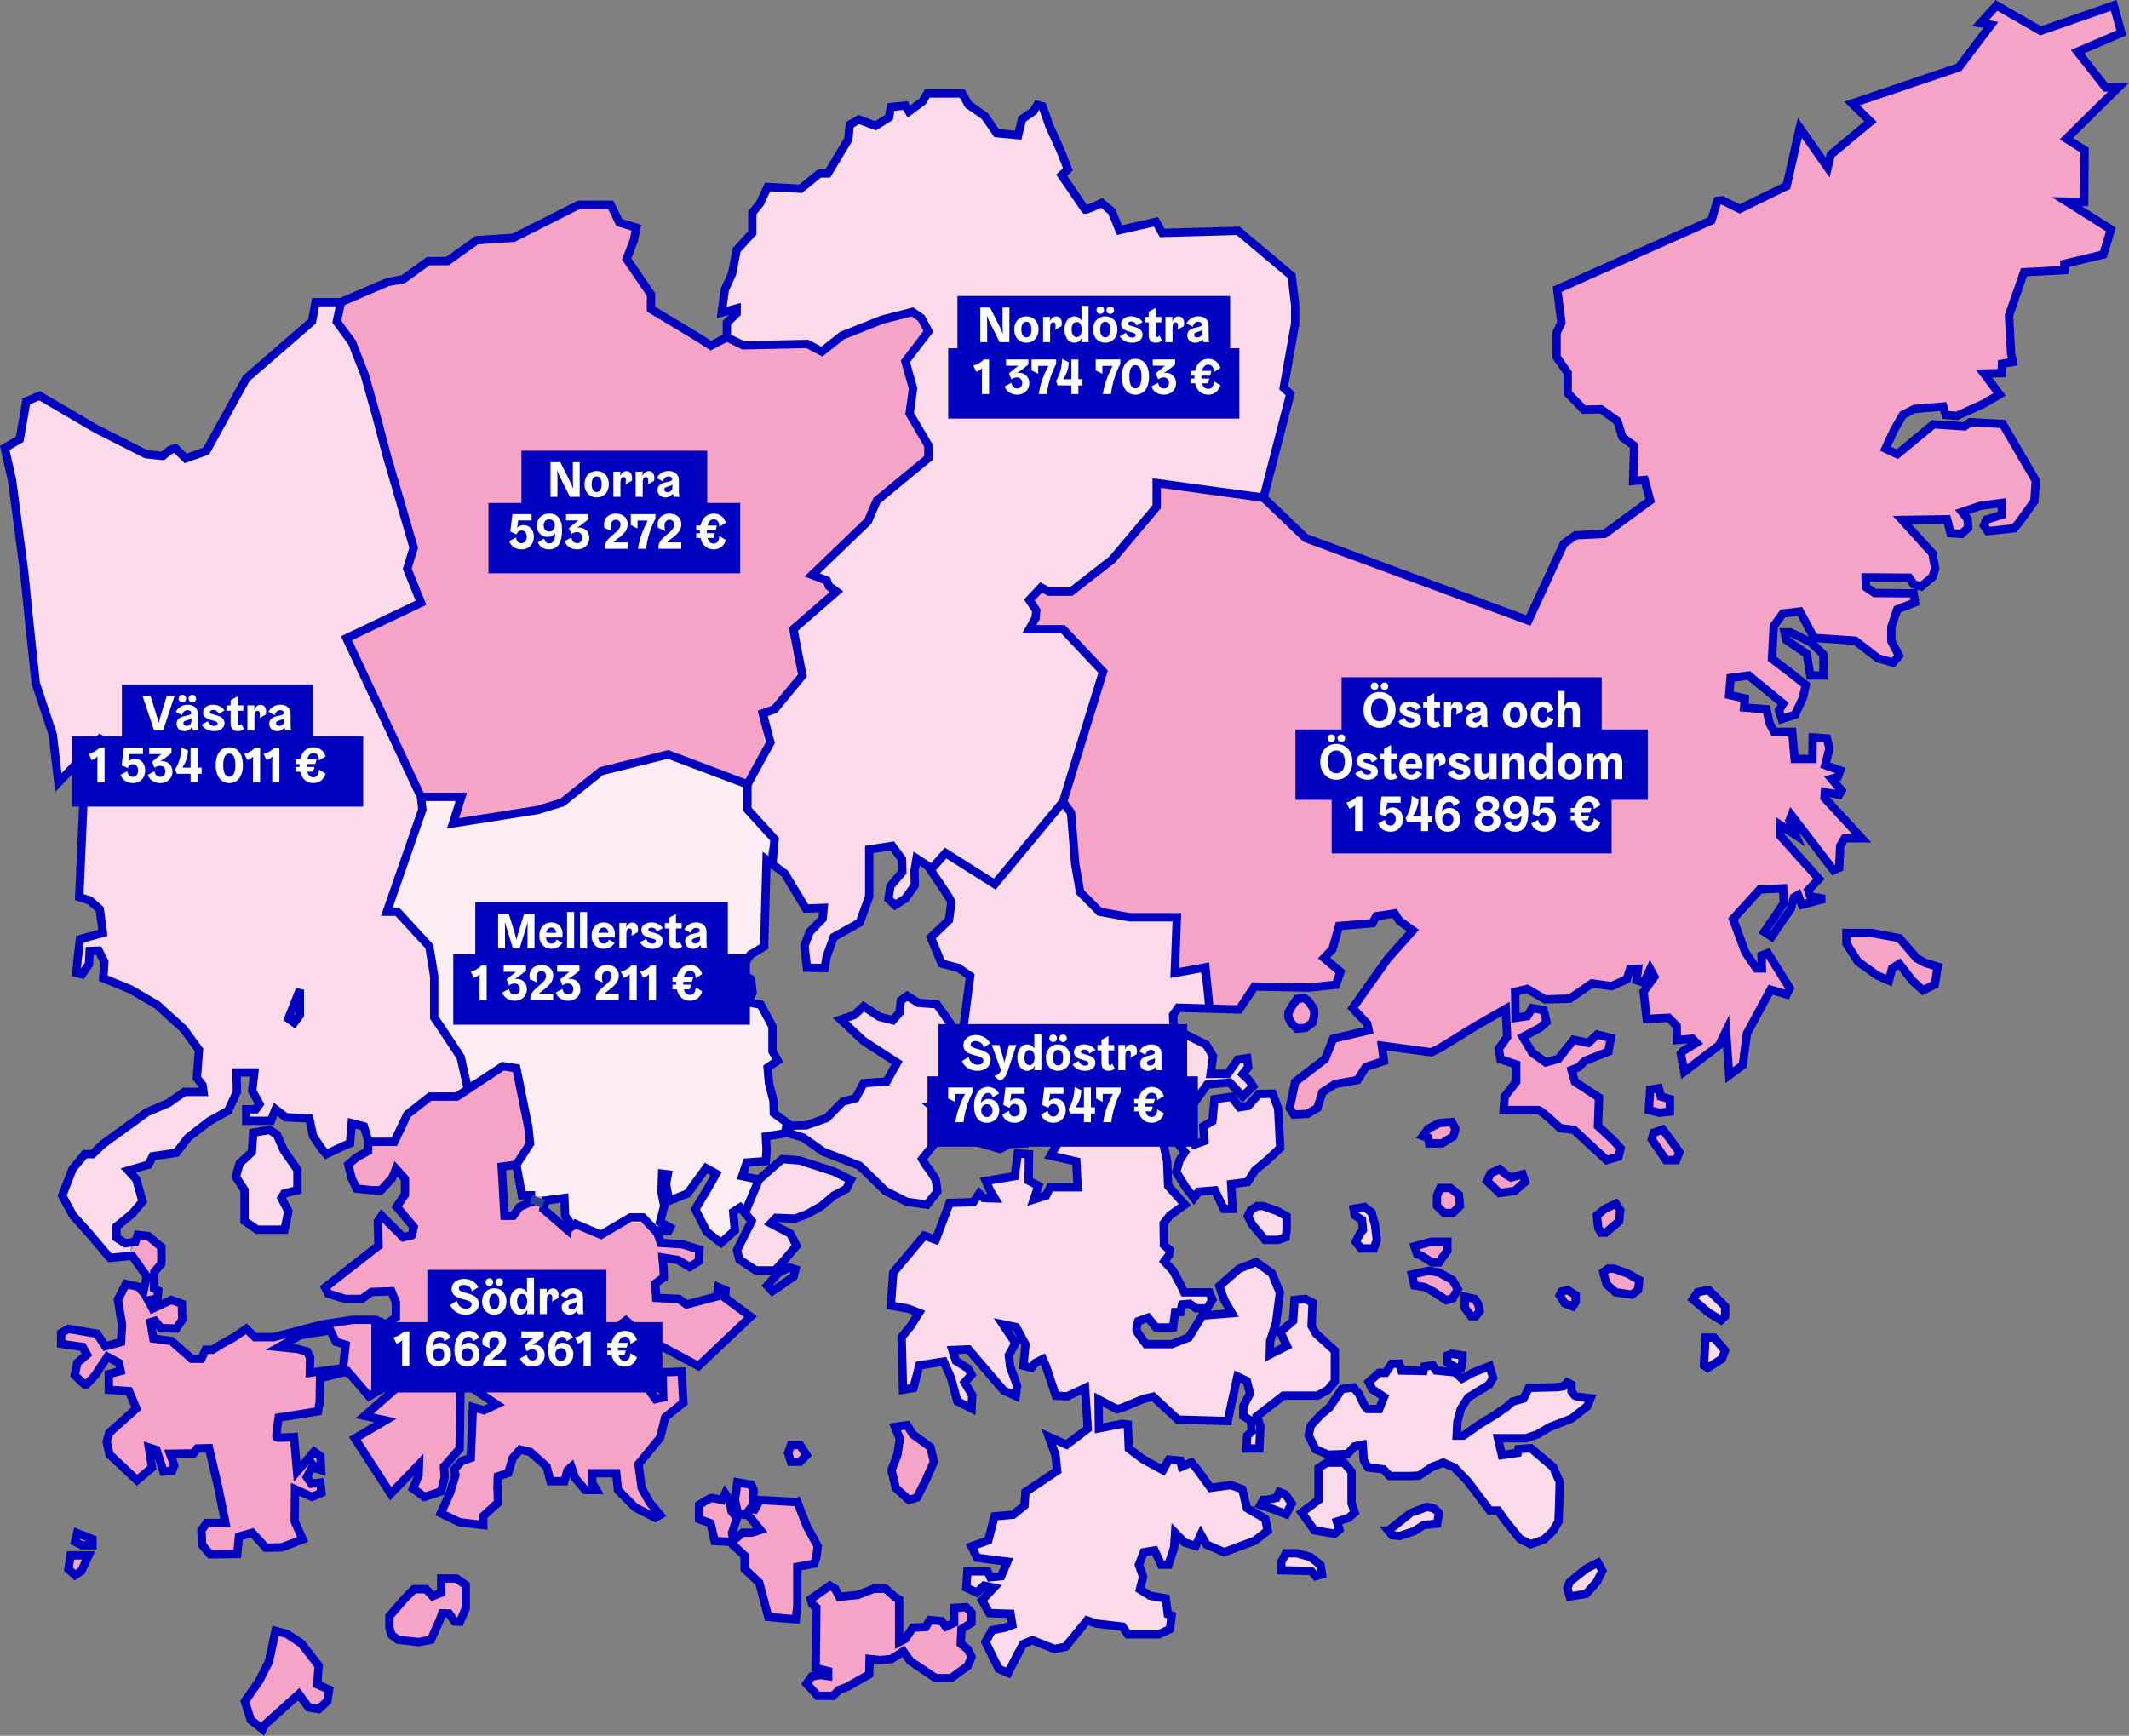 <?xml version="1.0" encoding="UTF-8"?>
<svg width="1291.5" height="1053.2" version="1.1" viewBox="0 0 1291.5 1053.2" xmlns="http://www.w3.org/2000/svg">
 <rect x="0" y="0" width="1291.5" height="1053.2" fill="#808080" stroke="none"/>
 <g fill="none" fill-rule="evenodd">
  <path d="m206.396 196.858 7.6 12.665 35.045 115.26v23.644l3.8 17.31-42.645 23.221 46.445 96.262 25.333-4.644-5.91 17.31 56.578-8.022 11.4-3.8 22.8-18.998 39.268-10.134 44.334 19.844 14.357-21.11v-17.31l21.11-24.91-2.11-32.51 24.91-24.487-13.51-8.022 69.284-72.639-11.44-25.733 1.267-10.977-3.376-15.2 4.221-13.51 8.867-8.443v-9.711l-9.289-2.956-36.312 9.288-19 14.355-9.288-3.378-33.78.845-15.41-6.42v.72l-9.711 5.066-8.234-5.276-28.078-16.89v-8.865l-14.78-21.532 4.434-11.61 1.479-7.389-10.345-3.167-5.277-10.766H351.22l-39.69 20.056-22.378 1.477-17.734 12.665h-11.612l-15.2 10.978-9.288 1.689-26.762 11.497zM786.82 606.11l-3.167 4.574-2.04 3.589v3.095l1.619 3.238 3.588 3.588 5.138-.562 4.292-3.167 1.056-4.926-.281-3.306-3.238-4.715-2.463-1.9zm79.52 78.81 6.756-3.518 7.6-.563 2.252 4.082-1.407 4.644-6.897 4.222h-7.741l-.563-3.378-3.237-1.125zm43.349 24.488 4.223 3.519 2.815 1.548 6.896-1.971 1.547 4.504-6.332 5.63-9.149 1.266-7.6-7.248 2.111-4.715zm-29.979 11.4 5.349 4.222.563 6.755-4.363 4.222h-5.208l-4.362-4.222v-6.192l1.97-4.785h4.996zm-21.674 35.464 10.134-2.814h9.852v5.347l-2.956 4.081-2.04 3.097h-4.433l-6.616-4.222-2.251-.704zm-1.548 17.029 10.274-2.252 6.263 1.127 8.093 4.503 3.237 5.488-3.096 5.63-3.941 1.125-7.882-5.206-5.348-2.815-6.051-.915zm32.09 13.51 6.192 1.408 1.97 3.236.845 4.082-2.393 3.096h-2.815l-3.8-5.066v-3.94zm62.349-4.081 4.926 3.096v3.941l-1.83 2.955-4.786-1.83-3.096-4.925 1.126-2.251zm28.148-12.947 8.022 2.815 7.32 4.08-.704 6.052-3.8 2.815-9.852-1.407-5.489-4.926-1.971-7.318 2.956-2.111zm-9.57-24.84-.845-7.389 4.926-4.08 6.615-3.096 2.674 3.94-.704 6.755-8.163 6.896h-2.814zm30.682-71.422.844-12.384 5.208-.845 1.266 5.067 5.49 1.548v7.6l-6.405.704zm8.444 11.822 4.364 5.77 5.77 8.022-1.97 4.785h-6.193l-4.786-7.037-3.8-5.489 1.126-4.081zM1120.1 566.071h14.99l17.1 3.167 10.554 12.244 5.068 2.744 7.6 2.322-1.69 10.766-7.177 3.588-6.334-5.7-8.022-10.343-4.433 2.744-1.9 7.39-7.178-3.168-11.612-8.338-6.966-10.871z" fill="#F5A4C7"/>
  <path d="m1277.38 53.099-17.1-21.744 26.601-11.399-4.645-16.677-44.334 15.41-26.812-15.41-9.711 10.767 6.333 1.055-19.423 25.754-64.811 21.955 11.189 10.977-24.068 20.055-1.899 7.81-16.889-24.066-8.023 35.254-28.5 13.932-10.556-5.276-2.955.421-3.59 11.822-93.523 41.797 2.533 20.266-2.955 6.122v14.672l6.756 9.605v12.243l9.71 10.133 10.556-.21 9.923 7.176 2.956 9.71 7.177 5.279-.634 21.32 6.968-.632 3.378 12.454-27.656 20.266-17.523.844-7.177 5.067-21.535 46.653-135.113-50.031-25.545-24.488.28-1.083-62.137-7.36-5.91 19.42-46.868 46.02-12.245-.844-8.023-2.956-7.177 8.445 3.8 4.222 1.266 8.443-5.066 7.39 11.823-2.323 10.555 2.322 22.8 26.177-24.7 72.829 7.389 24.487v23.221l4.644 14.778 14.779 8.866h38.845l3.378 34.198h16.467l2.63 23.742 18.692.534 9.289-13.932 33.145.633 16.256-1.689 2.744-7.81-9.922-8.445 5.067-5.277 4.01-14.143 20.268-1.69 2.322-4.222 11.19-1.688 2.743 4.433 8.234 5.91-15.2 17.1-21.323 29.976 8.867 9.5.845 4.01-21.534 5.066-4.856 12.244-18.155 13.933-3.379 15.832 2.534 4.012 8.233-.423 6.123-3.589 2.955-9.499 7.811-5.066 13.511-2.322 5.068-8.022 10.978-3.588-1.267-9.29 29.978 4.012 4.856-2.322 21.956-13.511 18.367-10.555.844 17.099-5.066 7.178 1.055 6.333 9.5 3.167v10.554l-6.967 8.866-.634 8.233h20.901c1.9 0 13.3 10.977 13.3 10.977l8.445 1.056 19.845 18.366 7.177-2.111 1.267-5.067-4.433-4.855-9.289-8.655.634-17.31-14.567-9.5-2.111-7.178 4.222-1.688 3.8-3.8 14.356-5.7 1.477-8.232-8.233-2.112-5.489 5.067-8.867-1.9-9.29 11.61-7.599 2.111-8.234-5.91-5.7-9.5 10.345-5.488 4.011-3.59-1.69-7.176-6.966-1.267-2.954 4.855-7.179 1.056-.21-15.832 7.389-1.69 10.766 6.334 14.99-.422 13.51-9.29 11.823 1.69 9.289-4.222 1.9-6.123 4.855-.21-.844 6.965 4.433 1.479 3.8-8.234 2.534 4.646-6.545 9.077 1.9 16.464 13.3-.632 4.856 4.855.21 8.655 9.29-.845 2.534 2.534-8.023 4.855-1.477 1.69 2.11 10.977 21.112-16.044 4.222-8.656 1.9 26.81 8.233-6.122 2.535-19.21 14.356-26.599 9.71 2.956 1.9-3.8-13.3-21.321-3.8 1.478.211 7.81h-3.377l-6.756-9.921-7.39-20.054 16.257-17.944 14.144-.634.423 9.078-11.823 17.31 4.433 2.956 5.911-8.866 5.701-8.023 1.9-6.966 2.534-1.477 2.322 5.91 13.722-3.588-8.656-1.478-1.267-3.8 6.545-6.755-23.434-26.177v-6.544l9.289 6.122-3.8-8.866 1.267-3.167 25.545 33.354 3.377-1.477.634-13.3 2.744-4.643h10.344l-22.588-24.488.21-3.59 8.656 1.69 1.478-2.533-6.122-7.178 3.8-1.056 1.478-4.01-9.079-3.166 2.535-10.133-1.479-6.123-8.655-.632-.212 13.087h-10.766l-1.478-16.466h-10.978l-2.744-5.276-1.9-8.445-13.512-1.055.422-5.49-9.5-2.11.845-10.344 10.978-1.477 20.9 17.099-2.533 4.01 1.69 5.279 8.021-2.534 4.855-10.344 1.69-7.81-9.923-7.811-10.556-8.023 1.056-19.842 5.489-7.6 10.345-1.266 8.655 16.043 24.912 1.689 13.933 10.765 9.078 2.534 3.59-4.222-4.645-8.866v-8.655l3.589-10.555 10.766-4.222-.844-5.489-23.645-.212-5.277-3.588-.211-5.91 26.388.21 2.745 4.012 4.645 1.266 6.755-5.7 1.69-5.066-1.69-9.288-18.366-20.267 27.233-.421 2.111 8.444 6.756.422 4.011-3.8-.423-5.277-3.377-4.223 11.4-3.799 12.667-1.69.211 7.179-9.5 2.954-1.478 3.59 2.322 3.378 15.835-1.69 2.533-2.744 9.922-13.722.845-12.454-20.057-34.41-19.844-1.055-3.378 2.533-18.789-1.267-21.956 18.154-7.179-3.376 5.278-11.4 5.279-9.077 6.966-3.589 17.523-1.478 1.477 5.067 6.756.634 16.256-7.39 9.712-5.699-9.501-12.667 10.767-.21.211-5.7 6.545-1.056-1.056-5.277-1.266-23.01 9.077-26.176 24.49-1.267v-3.799l23.645-5.7 4.644-15.199-26.811-16.889 10.555.212.211-31.454-10.978-6.966 31.668-31.243-7.812.211ZM46.794 930.219l-1.267 5.277 4.223 2.112h6.332v-3.695zm-4.012 13.511-1.266 8.444 4.01 3.588 3.801-2.533 4.433-9.5zm124.347 45.808-4.012 18.735-5.805 11.452-8.762 12.666 3.59 11.189 7.178 5.7 1.477-2.957 20.479-18.365 5.91 8.022 6.123 1.055 5.277-4.856 1.056-6.966-7.177-3.166.844-11.4-10.556-13.51-8.656-5.7zm69.105-1.76v-7.176l9.43-10.838 5.488-5.489h7.319l3.941 4.223 5.207-2.111v-8.585h9.289l5.63 3.94v14.214l-3.519 8.023-3.237-.14-3.377-4.786-4.223-.14-1.407 4.08-5.348 11.962-7.46 1.408-12.526-1.408-3.94-2.954zM479.79 876.81l-1.69 4.855 1.69 5.278h5.488l4.012-4.01-4.012-6.123zm63.123-10.977 2.956 7.177-1.479 9.71-3.589 9.29 2.533 10.765 8.024 7.39 4.855-1.478 5.278-10.345 5.066-11.399-2.111-8.866-10.766-7.81-3.378-5.49zm-36.312 98.162 2.533 4.854 11.189-1.055 9.712-3.8h7.178l5.49 4.855 2.743 1.69v25.825l3.8-1.972 4.433-6.755 7.811-.421 2.534-4.223 7.178.634 2.534 3.378 5.066-2.322v-9.079l7.179-.421 3.377 3.377v6.123l-6.123 3.799-.421 8.866 4.222 3.378 2.322 4.644-2.322 5.488-10.134 7.39h-9.289l-15.411-10.344-4.223-5.912-7.177 4.644-6.756.634-6.544-.634-.211 9.29-13.3 7.6-5.068 1.898-3.589 3.59h-9.29l-6.755-7.39 3.167-4.432 5.067-.845 4.855.634v-2.956l-7.6-1.9.423-36.731-2.534-2.111-.844-2.955 11.611-8.234zm-22.906-52.565 5.595 14.356 6.756 12.454-.845 6.544-1.267 4.012-10.239 1.899v23.644l-.95 8.232-16.678-1.477-5.489-20.688-8.866-8.444v-8.022l-9.08-8.444-9.077-.422-2.533-10.766-6.967-2.534v-8.654s6.545-4.222 7.6-4.222c1.056 0 6.333 1.266 6.333 1.266l1.9-4.011 2.745 4.011 1.055 6.755 3.378 4.223-2.955 8.866.633 4.855 5.701-4.855h5.488l5.278-1.69-7.177-8.866-6.334-1.055-1.9-8.233 1.478-10.766 8.444 1.477 1.479 3.167-.423 9.289-1.689 2.111 2.744.422 3.167-5.7 22.695 1.267Zm-275.61-81.273-20.127 2.815.141-9.288-1.83-3.59-5.84-1.618-11.19-1.125 12.95-7.178 18.155-2.955 3.379 6.895 5.91 1.83-1.548 14.214ZM440.1 782.871l-4.434-1.9-.845 5.7-18.366 4.855-4.644-3.378-13.723-.634-.633-8.654 5.278-3.8-.212-5.066-.633-6.967 9.289 1.478 7.178 4.223 5.488-3.379.423-7.177-10.344-3.167-13.09-.844-2.532-7.599 3.172.187-10.562-9.053-21.533 10.133h-13.934l-12.891-15.853.223 5.72 4.434 6.332-3.167 2.111-14.355-12.454 1.267-5.278 7.867-1.02-.373-.457-16.361-1.266v3.588l-6.966 3.166-3.801 5.278h-5.278l-1.689-29.765 8.867-1.267 3.378 18.576-1.267-18.576 5.066-19.352-7.177-39.123h-11.4l-27.023 17.733h-15.412l-14.988 12.665-5.912 15.2h-15.199v4.644l-6.968 3.8-5.066 4.433 2.111 8.444 2.955 6.122 9.29.95h5.489l6.755-7.283 2.322-5.7 5.49 6.121v9.5l-5.068 7.388 10.346 12.245-1.056 5.066-5.278 1.266-13.09-13.087-2.322 3.376.422 14.778-32.405 25.332 2.005 3.8 10.133 3.166h10.134l5.912-4.222 12.033-.422 2.744 6.755v9.077l-5.91 4.223-6.334-2.745h-13.723l-18.367 2.745-29.978 7.81h-11.189l-5.278-5.067-7.39 5.067-7.6 4.223-5.488 3.377h-4.222l-2.533 5.489h-5.912l-12.245-10.767-10.978-1.477-1.688-9.922 2.744-.844 3.588 4.433 9.29.21 3.589-5.277-.211-9.71-6.334-2.322-6.121 2.744-5.279 2.533-2.745-5.066 5.701-1.056.422-4.856-2.533-1.266.211-10.133 4.223-4.855v-10.132l-8.024-6.756-6.317-.632-.107.261-1.387 3.96-.246.034-3.508 8.583 1.855-.174 8.867 12.456-2.112 9.71-2.956-3.378-7.6-1.688-4.855 9.499 2.533 15.2-.633 10.555-9.5 2.533-5.068-7.6-17.31-2.956-4.434 2.534v6.545l13.09 1.899 2.533 4.645-5.911 5.066-1.479 7.388s5.912 5.91 6.545 5.91c.634 0 5.91-5.91 5.91-5.91l7.39-11.188 6.967 3.8 1.055 4.854-7.177 1.9v9.5l12.245.845 4.433 10.555-16.467 14.776-1.478 5.278 1.689 7.81 16.678 15.622 9.077-7.6-1.899-12.243 4.645 1.478 4.222 13.088 5.278-.422 1.267-3.378-2.535-6.966 14.145-.21 2.323-2.957 7.178-.21 5.49 23.431 4.433 21.955h-11.401l-3.166 4.433.422 8.866 4.855 5.7 16.467-.211 1.056-10.556 8.022-2.322 8.234 9.078 9.711-.211 12.667-4.855-2.322-5.278-2.535-5.7.212-19.421 10.345 4.644 5.7-2.533-.633-6.121-5.49.632-2.744-4.011 3.8-7.177 1.478 1.9 3.378 1.056-.422-8.445-3.8-2.743-10.345 12.032-1.9-20.899s-9.923.633-10.556.211c-.633-.423 1.267-12.033 1.267-12.033l23.855-3.8 1.056-5.488.21-14.566 16.68-4.221 13.088 15.198 17.101-10.344 2.111 2.956-21.956 19.21 12.667 2.745-18.578 10.976 21.744 33.566 17.1-17.733-.21 6.755-3.378 7.811 6.967 5.066 10.134-3.378 2.11-8.655-.422-6.332 9.5-10.767.633-41.586 21.745 14.566-7.6 3.588-6.755-1.9-1.267 30.82-5.489 1.901-4.644 5.066.843 3.377-3.165 10.556-5.702 12.665 11.402 5.49 14.355 1.688v-5.488l8.867-8.022s0-6.544-.21-7.178c-.213-.632.21-8.866.21-8.866l6.334-2.111 2.533-8.866 4.644-5.277 6.122 1.477 9.922 8.867 2.323 8.866h8.445l1.9-6.544 2.322-2.111 2.322 6.755 6.122 7.178h6.756l-2.533-4.223v-5.911h14.566l1.056 10.134 10.345 10.554 12.245 6.333 2.955-1.689-6.333-7.6-4.856-8.866-1.9-14.354 13.089-16.044 3.167-12.454 10.978-8.867-1.056-18.788-11.61.422.421 15.2-4.644 1.055-8.867-12.244-13.3-17.31-4.223-13.3 3.801-1.266 4.644-3.588 10.978 9.921 32.933 17.733 31.668-29.976-15.411-11.4.21-4.644Z" fill="#F5A4C7"/>
  <g fill="#FBDBE9">
   <path d="M766.272 910.164c1.055.211 8.022-1.266 8.022-1.266l1.69-3.589s2.743 1.056 3.377 1.267c.633.21 4.223 5.7 4.223 5.7l-3.378 6.543-6.968-2.744-8.656-2.955 1.69-2.956Zm20.478 32.298 8.233 2.322 6.123 4.855.845 5.7-3.801 1.056-2.744-3.166-18.157-.423v-5.066l2.745-5.278zm2.85-24.698 10.24-7.6v-19.42l5.066-3.273h10.345l4.644 5.594v19l1.9 5.699-3.59 3.166-7.177 2.322 1.478 4.855-2.956 2.534-12.245-2.11zm-23.328-185.979 8.585 3.095 5.63 3.097v8.304l-.563 4.503-4.644 1.548h-7.883l-7.88-9.429-2.534-4.926 1.83-3.66 3.8-2.532zm54.89 1.689 6.474-1.126 4.363 3.237 2.111 7.6 1.126 9.146-1.83 5.208h-7.741l-3.237-4.081 2.533-4.926 1.83-2.252-.562-6.051-4.364-2.815zm215.337 49.256 9.992 9.992v5.911l-2.533 2.392-7.46-4.503-9.57-8.162 2.956-4.363zm3.237 28.85 6.755 7.881-1.97 5.067-8.585 5.489-2.252-1.549.844-16.887zM842.22 928.74s12.931-10.184 13.09-10.396c.158-.211 10.133-3.958 10.133-3.958s3.958.634 4.117.739c.158.106 3.166 2.375 3.272 2.586.105.211-1.003 6.755-1.003 6.755l-8.18.897-5.859 3.695-8.55 2.902-4.697-.422-2.323-2.797Zm110.044 31.103c.14-.21 10.204-8.163 10.204-8.163l6.896-3.447 2.674 4.785-3.378 6.825-6.509 7.248-9.887 1.618-1.478-5.067 1.478-3.8Zm-138.28-117.02 7.037-.985 3.237 3.8 3.66 7.6 1.688 1.688h7.038l2.955-7.318-7.178-4.644-2.111-4.363 6.334-5.63h3.94l3.66-5.488h4.644l1.267 4.082 13.37.281.564-2.674 5.066-.703 1.97 3.096 11.541 1.126 4.223 3.799 6.755-3.658 9.993-3.942 2.11 7.178-2.391 4.082-12.808 7.88-4.363 6.896-2.111 8.022-.422 8.163h4.081l9.852-6.896 9.852-6.052 6.474-4.503 3.66-3.237 6.614-1.829 3.238-6.474 17.31-.422 3.802-.564 2.25-2.392 2.535 1.408v4.08s2.25 3.096 2.533 3.096c.282 0 9.008 1.127 9.008 1.127l-1.97 4.785-9.431 7.459-13.37 5.206-7.319 4.364-7.178 2.392h-16.89l2.394 10.273 9.57-1.407.422-2.251 7.6-.564 13.512 11.54 3.94 8.866-.28 12.948-.423 11.11-3.378 5.778-5.49 5.207-8.021 2.815-6.475-3.237-9.57-11.822-3.66-5.347h-5.066l-13.512-17.874-7.88-8.162-6.897-3.06-6.897 2.638-7.741 5.207-5.629.282h-12.105l-3.94-4.081-9.149-1.127s-2.814-3.658-2.814-4.785c0-1.125-.564-9.007-.564-9.007l-4.855.985-4.433 4.644-11.665.423-7.618-3.237-4.22-8.444 1.266-5.911 5.91-6.473 5.49-4.644 4.503-6.616 2.956-4.503Z"/>
   <path d="M878.022 822.417v4.222l5.63 3.378h2.674l.845-3.8v-3.8l-6.616-.986zM485.067 704.13l-10.556-.844-14.144 12.455-3.167-.66-5.686 20.56 4.42 5.221-8.867 17.732 1.476 5.7 9.924 6.544h11.61l5.279-5.7 7.811-9.287-3.8-7.39-11.824-6.122 3.167-3.377 11.612.423 7.388-2.745 8.658-4.855 7.388-6.333 7.6-4.012 2.745-5.487-10.133-5.067z"/>
   <path d="m795.616 804.403.634-13.933-4.434-2.322-6.544.634-.845 12.665-7.811 6.755 4.011 8.445-10.345 5.277.212-8.232 3.589-10.977 2.322-18.366-4.856-11.822-9.5-6.756-10.344 4.012-12.034 10.554 2.956 8.445 4.644 8.021-17.944 1.479-8.234 13.299-10.346 4.01h-15.621s-5.489-7.177-5.7-8.443c-.212-1.268 1.055-5.489 1.055-5.489l5.912-2.111 4.855 5.91h10.345l1.267-9.287h3.167l1.054-4.644 4.646-.423 3.8 2.745h6.755l3.167-5.278-1.9-4.433h-15.201l-2.11-4.433-4.645-8.656-5.278-5.7 2.956-4.01.422-2.744-3.589-3.167-.212-13.088 3.8-4.855 9.079-6.545-10.134-11.4-.632-14.987-2.958-13.721-8.866-7.6v-6.333l11.824 2.11 5.277-4.01.632 10.977.423 7.81 4.434 5.278-3.166 4.855-2.113 7.178 5.49 8.866 5.278 6.966 2.745-3.8 9.921-.844 5.49 11.188h5.277l-.844-14.987 9.923-1.268 4.434-6.966 7.6-6.333 7.81-7.388-1.267-24.065-3.377-8.867-8.445.211-6.333 7.178-5.278.845-4.855-6.333-10.346 1.477-1.266 13.3-5.49 3.166.634 8.866-5.912 2.111-3.8-8.233-1.267-12.455 4.434-4.01 8.234-11.611 13.723-1.267 7.81 8.445 6.334-6.123-2.533-3.8-3.801-3.589 3.379-4.22-.634-5.49-5.7.844-6.122 8.655h-10.345l1.479-10.765-4.224-6.967-19.633-9.71-.422-8.233 3.166-4.433 20.716.592-5.092-12.836-3.096-14.355-16.608 3.378 1.688-33.213-33.779 1.125-14.917-3.095-8.445-8.445-3.097-14.635-5.067-45.035-43.91 50.945-29.838-19.702-8.081 12.777c3.97 5.836 11.36 16.765 11.67 17.692.422 1.266-1.268 11.61-1.268 11.61l-10.978 10.555 6.545 15.832 10.344 2.744 6.966 4.856-5.277 40.32-2.956-5.91-7.177-10.556-4.856-6.755-11.19-.844-6.754-4.222-3.8 2.744-.845 7.388-4.012 4.644-8.233-2.11-9.5-6.334-5.7 5.278-8.235 2.745 13.725 12.876 9.076 5.912 11.4 7.387-6.332 11.4-13.934 1.055-4.856 9.077-7.81 2.111-9.711 9.922-12.457 4.433-9.288.212-.938 3.44-.176 1.248 8.502 2.489 12.244 8.655 21.957 8.445 15.833 15.409 12.878 6.544 12.245 1.69 6.334-8.022-1.057-7.178s-3.8-6.121-4.643-6.966c-.845-.845-3.59-5.489-3.59-5.489l8.445-10.555 6.966-9.077-5.066-8.656-5.067-4.22 6.545-1.9 3.588-6.334 8.867-3.167 3.589 8.866 2.745 8.866-5.278 6.966 2.956 5.701 6.755-5.067v8.866l12.245 3.589 5.489-2.955 10.133-.423 2.745-4.855 19.844-.633-7.6 12.877 15.623 3.589.844 15.62H637.07l-2.534 5.068-7.39 2.322 2.746-8.234-5.912-3.165.212-16.044-6.756-.422-1.9 13.72-17.523 2.957 2.533 5.7 2.956 4.854-6.756-.21-2.743-2.745-3.59 5.278-14.356.422-8.445 22.376-6.967-2.533-18.788 22.377-1.478 20.054 10.556 1.9 6.543 2.533-5.066 8.022-5.489 6.755.845 31.876 6.334-1.055 3.589-13.721 14.777-2.322 4.435 9.921 3.8 14.143 8.654 4.433.422-8.021-4.643-7.81 4.221-4.645-2.111-3.8-7.388-4.644-2.112-6.544 9.712-.422 21.322 24.909 7.39 3.379.843-6.123-4.222-11.61-.845-6.967 4.012-7.388-7.6-11.4 8.021 1.69 5.701 10.554-1.267 12.878 4.856 1.266 2.322-2.955 4.646-2.323 1.899 4.433 5.91 17.733 6.967.423 10.767-5.067 1.69 24.7-12.879 9.709-10.766-4.855 4.012 10.977 1.054 9.71-19.21 12.878-.634 8.233-6.756 5.488-11.4 1.055-3.8 14.567-10.134 3.589 3.379 6.965 18.366 2.322-3.8 8.867-6.544.633-1.688-3.59h-12.246l-.633 9.923 6.333 2.955 4.433-4.222 5.912 1.267-7.178 7.6 4.433 7.81 12.879.423 1.055 6.755-4.433 1.688-7.812 1.479-4.01 7.177 8.021 16.255 5.7 2.533 5.067-9.922 4.012-7.6 5.7-2.322 13.3 5.278 6.756-1.267 13.088-16.044 5.49 1.9 16.044 1.9 3.166 4.645h18.79l6.756-3.167 1.054-8.232-2.32-.845-1.267-9.5-9.5-1.688-6.122-3.8 1.9-7.6-2.534-7.388 2.956-7.6 6.544-1.056 4.01 8.656h4.434l3.378-10.344.634-9.078 5.7 5.912 6.755 2.11 3.166-6.966 3.379 6.122 10.767 4.644 18.579-6.966 7.81-6.122-1.478-7.177-11.189-6.545-2.744-11.399-6.966-2.534-12.246 1.69-7.811-10.767-3.8-4.644-5.91 2.533-.845-3.588-6.968-.634-3.589 6.333-12.032-6.544-8.657-6.544-.634-14.566-3.377-.422-14.145 2.744-.21-17.52 11.188 5.91 3.59-1.055 12.667-5.278 5.7-1.267 14.988 13.932 30.19.845 5.91-27.02 5.701 2.743 1.9 7.6-4.011 7.6v6.122l4.644 2.744.423 6.544-2.745 2.533-.422 7.81h7.81l.634-13.51-2.11-6.12 16.044-12.456h20.69l6.122-3.378 4.433-5.277v-18.577l-11.4-10.343-2.745-4.856Z"/>
   <path d="m446.856 190.103-5.912 5.7v8.865l-.983.513 11.469 3.077 46.642 3.452 29.922-14.149 27.17-6.822 7.735 6.26-10.135 14.635-3.377 12.385 3.94 16.325-1.125 7.319 12.284 26.96-43.811 43.97-25.052 27.583 9.851 11.822-25.896 25.684 4.504 6.966.563 15.2-12.386 25.331-10.133 6.193 2.251 17.45-11.822 19.14-.562 19.14 9.008 6.192 9.57 9.886-1.052 15.94 6.47 4.854 12.878 21.32 10.768-.421-.634 6.543-7.811 8.023-3.167 8.443 1.478 13.3 10.768.21 1.266-7.177 4.221-11.61 15.834-8.866 5.7-15.833v-28.498l13.934-2.111 5.912 8.022.21 7.81-7.178 8.445-1.267 7.81 4.01 3.8 6.125-3.8 5.91-8.233-.21-8.867 1.266-7.388 6.756 4.433s2.384 3.487 5.192 7.637l5.082-15.096 30.963 18.577 40.887-49.538 23.292-70.367v-12.947l-23.292-22.517-22.138 1.898 5.825-6.99v-8.156l-4.307-4.204 6.755-10.133 4.543 5.016 13.982 1.165 44.529-38.83 8.444-12.384v-14.637l64.67 5.443 15.554-60.188-4.012-3.8 6.968-39.053v-11.19l-2.112-17.626-32.51-27.337-46.025 1.266-3.8-6.755-22.167 5.067-4.643-11.4-6.124-5.066s-9.921 4.644-10.133 4.01c-.21-.632-14.144-20.897-14.144-20.897l3.8-3.59-4.223-10.765-6.967-15.41-4.222-12.034-3.167-.844-2.321 3.8-6.968 4.855-2.322 9.711-13.09-1.268-7.178-10.343-9.92-6.966-3.802-6.755h-21.111l-2.955 4.855-8.234 6.122-2.111-3.59-8.867.845-1.056 6.334-8.233 5.066-10.133-3.8-5.49 3.167-.844 8.866-12.455 20.687h-5.066l-11.401 9.289-20.056-1.056-4.644 9.922-4.645 5.7v12.243l-9.5 10.344-2.746 14.355-4.433 9.71-1.9 13.934 9.079-2.534v2.956Zm-293.239 497.14-.844 11.822-7.389 6.755-2.323 8.232 5.278 8.128v18.682l7.6 5.278h16.679l2.322-11.189-4.223-8.021 1.69-2.745 8.022-2.005v-12.35l-8.233-11.82-4.223-9.5-4.433-2.957z"/>
   <path d="M181.906 600.48v15.411l-3.483 4.644-3.483-2.533 6.966-17.521ZM14.703 347.373l2.745 27.444 4.223 39.685 10.344 31.244 3.38 29.132 25.332-26.6 2.956 1.478-10.346 18.156-1.477 8.866 1.69 6.966-2.956 3.166-2.533 57.419 6.543 2.11 5.912 5.279 1.9 14.354-13.934 3.8-1.478 13.088-.633 7.389 3.378.845 4.222-6.123.423-8.021 5.488-.211 3.38 6.755-.635 9.922 16.467 6.755 16.255 9.5 16.046 14.565 9.288 12.666-1.266 17.1 3.378 4.22.633 4.223h-11.611l-9.712 6.755-12.877 5.489-26.812 19.421-6.333 6.122h-4.646l-7.388 8.866-6.334 16.255 6.546 12.033 9.5 10.554 12.877 15.2 12.113-1.136 1.146-8.278-3.97.548-5.278-3.378v-6.755l9.501-7.706 6.333-7.494-3.8-13.51-4.855-5.277 12.243-3.589 2.533-5.067 14.357-2.11 7.178-9.289 12.878-9.922 11.4-6.333 5.278-11.399-.21-11.822h10.765l-1.266 11.188 4.433 8.023-2.32 3.167h-5.702v6.965h14.99l2.744-6.965 6.333 4.854 14.144.634 2.324 10.765 5.277 7.811 2.745 3.167 9.711-4.644 4.643-1.9 1.057-12.244 7.388 1.9 2.535 8.232v1.646l15.094-1.012 20.689-26.387 12.562.95 13.933-10.766-2.639-12.244-5.91-8.866s-6.36-5.558-6.148-6.19c.21-.634-6.52-36.558-6.52-36.558l-4.223-20.899-26.283-21.216 21.956-61.114-46.164-100.482 44.897-22.8-5.91-19.42.844-18.577-23.645-84.018-13.934-39.687-7.178-8.867.669-11.82h-13.969l-2.111 11.61-39.9 34.62-24.28 44.12-12.455 4.433-6.332-6.121-3.167 1.055-4.434 3.589-10.133-1.056-30.401-15.41-34.2-20.055-8.024 3.378-4.01 23.01-9.078 5.278 4.433 19.631 7.388 55.942Z"/>
  </g>
  <path d="m236.234 549.817 19.563-57.841 3.59-8.867h20.477l-3.8 15.2 43.49-7.6 24.489-4.644 23.644-21.533 40.112-8.021 44.334 18.154v18.577l16.467 12.666-3.589 15.833-1.477 52.563-8.445 5.067-6.334 10.133 6.756 4.644 1.055 8.232-3.165 5.7 8.022 1.478 7.177 13.3v14.987l3.167 5.7-6.123 4.222.845 9.5 2.745 10.766.21 7.388 8.023 5.911-1.267 6.333-11.61 1.9.421 8.021-.421 6.966-11.612.845-2.744 8.234 10.133 2.11-9.234 19.448-2.166-2.56-4.222 2.744 1.055 11.188-8.445 7.6-8.656-6.755-6.966-13.721 12.666-21.533-6.121-3.378-11.19 15.41-11.188 4.434-1.9-10.133 1.055-5.91-3.378-.423-.423 11.188 1.69 8.445-2.533 9.71 6.121 3.378-.632 1.267-17.946-4.328-12.245.211-7.388 5.806-9.184-.106-11.927-3.695-4.434-6.333-.423-10.765-25.755-1.69-3.378-18.577 8.867-16.149-6.017-22.06-4.75-21.11-27.129 9.395-4.327-19.633-14.039-12.56-2.533-38.42-1.056-11.928z" fill="#FDEDF4"/>
  <g stroke="#0000BF" stroke-width="5.067">
   <path d="m153.62 687.24-0.844 11.822-7.389 6.755-2.323 8.232 5.278 8.128v18.682l7.6 5.278h16.679l2.322-11.189-4.223-8.021 1.69-2.745 8.022-2.005v-12.35l-8.233-11.82-4.223-9.5-4.433-2.957z"/>
   <path d="m344.043 746.14-14.356-12.455 1.266-5.278 11.401-1.477.422 10.766 4.434 6.332-3.167 2.111Zm-21.956-16.888-6.967 3.166-3.8 5.278h-5.278l-1.69-29.765 8.868-1.267 3.377 18.576h5.49v4.012Zm-72.202 20.265-5.278 1.266-13.088-13.087-2.322 3.377.422 14.777-32.407 25.332 2.007 3.8 10.133 3.166h10.133l5.911-4.222 12.034-.422 2.744 6.756v9.077l-5.91 4.222-6.335-2.745h-13.722l-18.367 2.745-29.977 7.81h-11.19l-5.277-5.066-7.39 5.066-7.6 4.223-5.49 3.377h-4.222l-2.533 5.489h-5.91l-12.245-10.767-10.978-1.477-1.69-9.922 2.745-.844 3.59 4.433 9.288.21 3.59-5.277-.212-9.71-6.333-2.322-6.123 2.744-5.278 2.533-2.744-5.066 5.7-1.055.422-4.856-2.533-1.267.21-10.133 4.223-4.854v-10.133l-8.022-6.756-6.334-.633-1.477 4.222-6.123.844-5.277-3.377v-6.756l9.5-7.704 6.333-7.494-3.8-13.51-4.856-5.278 12.245-3.589 2.533-5.066 14.356-2.112 7.178-9.288 12.878-9.921 11.4-6.334 5.279-11.399-.212-11.822h10.767l-1.267 11.189 4.434 8.021-2.322 3.167h-5.7v6.967h14.988l2.745-6.967 6.333 4.856 14.145.632 2.322 10.767 5.278 7.81 2.744 3.167 9.712-4.644 4.644-1.9 1.056-12.244 7.389 1.9 2.533 8.233v6.755l-6.966 3.8-5.068 4.433 2.112 8.444 2.956 6.122 9.288.95h5.49l6.755-7.283 2.322-5.7 5.489 6.122v9.5l-5.066 7.387 10.344 12.245-1.056 5.066Zm-41.8 80.64-20.126 2.815.14-9.289-1.829-3.588-5.84-1.619-11.19-1.125 12.949-7.178 18.155-2.955 3.378 6.895 5.91 1.83-1.546 14.214Zm-26.178-229.676v15.41l-3.484 4.644-3.483-2.533 6.967-17.521ZM1277.38 53.099l-17.101-21.743 26.6-11.4-4.644-16.677-44.334 15.41-26.812-15.41-9.711 10.767 6.334 1.055-19.424 25.754-64.811 21.955 11.189 10.977-24.068 20.054-1.899 7.81-16.89-24.065-8.022 35.254-28.5 13.932-10.556-5.277-2.956.422-3.589 11.822-93.523 41.797 2.533 20.267-2.956 6.12v14.673l6.756 9.604v12.244l9.711 10.133 10.556-.211 9.923 7.178 2.955 9.71 7.178 5.277-.634 21.321 6.967-.632 3.379 12.454-27.656 20.265-17.523.845-7.179 5.067-21.533 46.653-135.113-50.03-25.545-24.488 16.256-62.908-4.011-3.8 6.966-39.054v-11.188l-2.111-17.626-32.512-27.339-46.022 1.268-3.8-6.755-22.168 5.066-4.644-11.4-6.123-5.066s-9.921 4.645-10.133 4.011c-.211-.634-14.144-20.9-14.144-20.9l3.8-3.588-4.223-10.766-6.966-15.41-4.223-12.033-3.167-.844-2.322 3.8-6.966 4.854-2.323 9.711-13.089-1.266-7.178-10.344-9.922-6.967-3.8-6.755h-21.112l-2.956 4.856-8.233 6.121-2.111-3.588-8.867.845-1.055 6.332-8.233 5.067-10.134-3.8-5.489 3.166-.845 8.866-12.455 20.688H497.1l-11.4 9.29-20.056-1.057-4.644 9.923-4.646 5.7v12.243l-9.5 10.343-2.744 14.355-4.434 9.711-1.899 13.932 9.078-2.533v2.956l-5.912 5.7v8.866l-9.71 5.065-8.235-5.276-28.078-16.889v-8.866l-14.777-21.532 4.433-11.61 1.478-7.389-10.345-3.166-5.278-10.767H351.22l-39.69 20.055-22.378 1.478-17.733 12.666h-11.612l-15.2 10.977-9.29 1.688-28.5 12.245h-15.412l-2.11 11.61-39.9 34.62-24.279 44.12-12.455 4.433-6.334-6.121-3.167 1.054-4.433 3.59-10.134-1.056-30.4-15.41-34.2-20.054-8.024 3.377-4.01 23.01-9.079 5.277 4.434 19.632 7.389 55.943 2.745 27.442 4.221 39.687 10.346 31.242 3.378 29.133 25.333-26.599 2.955 1.478-10.344 18.154-1.477 8.866 1.688 6.967-2.955 3.166-2.534 57.419 6.545 2.111 5.91 5.278 1.9 14.355-13.932 3.799-1.479 13.088-.632 7.39 3.377.843 4.222-6.121.423-8.022 5.489-.21 3.378 6.754-.634 9.92 16.467 6.757 16.256 9.499 16.044 14.566 9.29 12.666-1.267 17.099 3.378 4.222.633 4.222h-11.61l-9.712 6.755-12.879 5.49-26.811 19.42-6.334 6.122h-4.644l-7.389 8.866-6.333 16.254 6.544 12.033 9.5 10.556 12.878 15.198 13.511-1.266 8.867 12.455-2.111 9.71-2.955-3.377-7.6-1.689-4.857 9.5 2.535 15.199-.634 10.555-9.5 2.533-5.067-7.6-17.312-2.955-4.433 2.534v6.544l13.09 1.899 2.532 4.645-5.91 5.066-1.478 7.389s5.91 5.91 6.545 5.91c.632 0 5.91-5.91 5.91-5.91l7.39-11.189 6.966 3.8 1.056 4.855-7.179 1.9v9.5l12.245.844 4.433 10.555-16.465 14.776-1.48 5.278 1.69 7.81 16.678 15.622 9.078-7.6-1.9-12.243 4.645 1.478 4.222 13.087 5.278-.421 1.266-3.378-2.533-6.966 14.145-.21 2.322-2.957 7.178-.21 5.489 23.432 4.433 21.953h-11.4l-3.167 4.433.422 8.866 4.856 5.701 16.468-.21 1.055-10.556 8.022-2.322 8.233 9.077 9.712-.211 12.667-4.855-2.323-5.278-2.533-5.7.21-19.421 10.346 4.644 5.7-2.533-.634-6.123-5.489.634-2.744-4.011 3.8-7.177 1.477 1.9 3.38 1.056-.424-8.445-3.8-2.743-10.345 12.031-1.899-20.897s-9.922.632-10.556.21c-.633-.423 1.266-12.032 1.266-12.032l23.857-3.8 1.056-5.488.21-14.567 16.679-4.221 13.089 15.198 17.1-10.344 2.11 2.956-21.955 19.21 12.667 2.745-18.578 10.976 21.744 33.565 17.101-17.732-.21 6.755-3.379 7.811 6.967 5.066 10.133-3.378 2.111-8.655-.421-6.332 9.499-10.767.634-41.586 21.744 14.566-7.6 3.588-6.755-1.9-1.267 30.821-5.49 1.9-4.644 5.066.845 3.378-3.167 10.555-5.7 12.666 11.4 5.488 14.356 1.69v-5.49l8.867-8.02s0-6.545-.211-7.179c-.211-.632.21-8.866.21-8.866l6.334-2.11 2.534-8.867 4.644-5.278 6.123 1.479 9.922 8.866 2.322 8.866h8.445l1.9-6.544 2.322-2.111 2.323 6.755 6.122 7.178h6.755l-2.533-4.222v-5.912h14.567l1.056 10.134 10.344 10.554 12.244 6.333 2.956-1.689-6.333-7.6-4.856-8.866-1.9-14.355 13.09-16.043 3.166-12.454 10.978-8.867-1.055-18.787-11.612.421.423 15.2-4.644 1.055-8.867-12.243-13.3-17.311-4.223-13.3 3.8-1.266 4.644-3.588 10.978 9.922 32.934 17.732 31.668-29.976-15.412-11.4.211-4.644-4.433-1.9-.845 5.7-18.367 4.855-4.645-3.378-13.722-.633-.634-8.655 5.279-3.8-.211-5.066-.634-6.967 9.29 1.479 7.177 4.222 5.489-3.379.423-7.177-10.345-3.166-13.09-.845-2.533-7.599 7.178.422 1.056-2.111-6.123-3.378 2.533-9.71-1.688-8.445.422-11.188 3.378.423-1.056 5.91 1.9 10.133 11.19-4.433 11.188-15.41 6.123 3.377-5.489 9.71-7.178 11.823 6.967 13.72 8.655 6.756 8.445-7.599-1.055-11.189 4.222-2.744 6.966 8.233-8.866 17.732 1.477 5.7 9.923 6.544h11.611l5.279-5.7 7.81-9.288-3.8-7.389-11.823-6.12 3.167-3.378 11.612.421 7.388-2.745 8.656-4.854 7.39-6.334 7.6-4.01 2.744-5.489-10.133-5.067-20.901-6.755-10.555-.844-14.145 12.456-10.133-2.112 2.743-8.233 11.612-.844.422-6.967-.422-8.021 11.611-1.9 1.268-6.333-8.023-5.911-.211-7.388-2.744-10.766-.845-9.5 6.122-4.223-3.167-5.7v-14.987l-7.177-13.299-8.023-1.477 3.167-5.701-1.055-8.232-6.756-4.644 6.333-10.133 8.445-5.067 1.477-52.563 10.978 8.232 12.879 21.321 10.766-.422-.633 6.544-7.811 8.022-3.167 8.444 1.477 13.3 10.768.21 1.266-7.177 4.223-11.61 15.833-8.867 5.7-15.832v-28.499l13.934-2.11 5.91 8.02.212 7.811-7.178 8.445-1.266 7.81 4.01 3.8 6.123-3.8 5.91-8.232-.21-8.866 1.267-7.389 6.755 4.433s1.172 1.713 2.843 4.17c4.043 5.948 11.004 16.255 11.302 17.151.422 1.266-1.266 11.611-1.266 11.611l-10.979 10.554 6.545 15.833 10.344 2.745 6.967 4.854-5.277 40.321-2.956-5.911-7.178-10.555-4.856-6.755-11.189-.845-6.755-4.222-3.8 2.745-.845 7.388-4.011 4.644-8.233-2.11-9.501-6.333-5.7 5.277-8.233 2.744 13.722 12.878 9.078 5.91 11.4 7.389-6.333 11.399-13.934 1.056-4.855 9.077-7.811 2.11-9.712 9.922-12.455 4.434-9.29.21-1.267 4.644 8.656 2.534 12.245 8.655 21.956 8.444 15.833 15.41 12.879 6.545 12.244 1.688 6.334-8.022-1.056-7.176s-3.8-6.123-4.644-6.968c-.845-.843-3.59-5.488-3.59-5.488l8.445-10.555 6.967-9.077-5.066-8.655-5.068-4.222 6.545-1.9 3.589-6.333 8.867-3.166 3.588 8.866 2.745 8.866-5.278 6.966 2.956 5.7 6.756-5.066v8.866l12.244 3.588 5.49-2.955 10.133-.422 2.745-4.855 19.844-.634-7.6 12.877 15.623 3.59.843 15.62H637.07l-2.533 5.066-7.39 2.322 2.746-8.232-5.912-3.167.212-16.043-6.755-.423-1.9 13.722-17.524 2.955 2.533 5.7 2.956 4.856-6.755-.211-2.744-2.745-3.59 5.278-14.356.421-8.444 22.378-6.967-2.534-18.79 22.376-1.477 20.056 10.556 1.899 6.544 2.534-5.066 8.021-5.49 6.755.846 31.877 6.333-1.056 3.589-13.722 14.778-2.322 4.433 9.922 3.8 14.144 8.656 4.433.422-8.022-4.644-7.81 4.222-4.645-2.112-3.8-7.388-4.644-2.111-6.544 9.711-.422 21.323 24.91 7.389 3.377.844-6.121-4.223-11.611-.843-6.966 4.01-7.39-7.6-11.398 8.023 1.688 5.7 10.556-1.267 12.877 4.856 1.267 2.322-2.956 4.644-2.322 1.9 4.433 5.911 17.732 6.968.422 10.766-5.066 1.69 24.699-12.88 9.71-10.765-4.856 4.01 10.978 1.056 9.71-19.211 12.878-.634 8.233-6.756 5.488-11.4 1.056-3.8 14.566-10.133 3.588 3.377 6.967 18.368 2.322-3.8 8.866-6.544.633-1.69-3.589h-12.245l-.633 9.922 6.333 2.956 4.434-4.222 5.912 1.266-7.179 7.6 4.434 7.81 12.878.422 1.056 6.755-4.434 1.69-7.812 1.477-4.01 7.178 8.022 16.254 5.7 2.534 5.067-9.922 4.011-7.6 5.7-2.321 13.3 5.277 6.756-1.267 13.088-16.043 5.49 1.9 16.045 1.899 3.167 4.645h18.789l6.755-3.166 1.056-8.234-2.322-.845-1.267-9.499-9.5-1.689-6.122-3.8 1.9-7.599-2.534-7.389 2.956-7.6 6.545-1.054 4.01 8.654h4.434l3.377-10.343.634-9.077 5.7 5.91 6.756 2.111 3.167-6.966 3.377 6.121 10.766 4.644 18.579-6.966 7.811-6.12-1.477-7.179-11.19-6.544-2.744-11.4-6.967-2.532-12.245 1.688-7.81-10.765-3.8-4.645-5.912 2.534-.844-3.589-6.967-.633-3.59 6.333-12.033-6.544-8.656-6.545-.632-14.565-3.378-.423-14.145 2.745-.211-17.522 11.189 5.91 3.589-1.055 12.667-5.277 5.7-1.267L714.55 861.4l30.19.845 5.91-27.02 5.7 2.743 1.901 7.6-4.012 7.6v6.12l4.645 2.746.423 6.544-2.745 2.533-.422 7.81h7.81l.634-13.51-2.112-6.122 16.046-12.455h20.69l6.121-3.377 4.433-5.278v-18.577l-11.4-10.344-2.745-4.855.634-13.933-4.433-2.322-6.545.634-.845 12.666-7.81 6.755 4.01 8.444-10.344 5.278.212-8.234 3.588-10.977 2.322-18.365-4.856-11.822-9.5-6.755-10.344 4.01-12.033 10.556 2.954 8.444 4.646 8.022-17.945 1.477-8.234 13.3-10.344 4.01h-15.622s-5.49-7.177-5.7-8.444c-.212-1.266 1.054-5.488 1.054-5.488l5.912-2.112 4.855 5.912h10.346l1.266-9.29h3.167l1.055-4.643 4.645-.422 3.8 2.744h6.755l3.167-5.278-1.9-4.433h-15.2l-2.11-4.433-4.645-8.654-5.278-5.7 2.956-4.011.421-2.745-3.588-3.165-.212-13.089 3.8-4.856 9.078-6.544-10.133-11.4-.634-14.987-2.955-13.722-8.867-7.6V676.9l11.822 2.11 5.278-4.01.634 10.977.422 7.81 4.433 5.279-3.167 4.855-2.111 7.178 5.489 8.866 5.278 6.966 2.745-3.8 9.922-.844 5.489 11.188h5.278l-.845-14.989 9.922-1.266 4.434-6.966 7.6-6.333 7.811-7.39-1.266-24.064-3.378-8.866-8.445.21-6.333 7.178-5.278.844-4.856-6.333-10.344 1.478-1.267 13.3-5.489 3.165.634 8.866-5.912 2.112-3.8-8.233-1.266-12.454 4.433-4.012 8.233-11.61 13.723-1.267 7.812 8.444 6.332-6.121-2.533-3.8-3.8-3.59 3.378-4.221-.633-5.489-5.7.845-6.122 8.655h-10.346l1.48-10.766-4.223-6.966-19.634-9.711-.422-8.233 3.165-4.433 36.946 1.056 9.289-13.933 33.145.634 16.256-1.69 2.744-7.81-9.922-8.444 5.067-5.278 4.01-14.143 20.268-1.69 2.322-4.22 11.19-1.69 2.743 4.433 8.234 5.91-15.2 17.1-21.322 29.976 8.866 9.5.845 4.01-21.534 5.066-4.855 12.245-18.157 13.932-3.378 15.832 2.533 4.011 8.234-.421 6.123-3.59 2.955-9.499 7.811-5.067 13.511-2.322 5.068-8.021 10.978-3.589-1.267-9.289 29.978 4.012 4.856-2.322 21.956-13.51 18.366-10.556.845 17.1-5.066 7.176 1.055 6.334 9.5 3.166v10.555l-6.967 8.866-.633 8.234h20.9c1.9 0 13.3 10.977 13.3 10.977l8.445 1.054 19.845 18.367 7.178-2.112 1.266-5.066-4.433-4.855-9.289-8.656.633-17.31-14.567-9.5-2.111-7.176 4.222-1.69 3.801-3.799 14.356-5.7 1.477-8.233-8.233-2.11-5.489 5.066-8.867-1.9-9.29 11.611-7.6 2.111-8.233-5.912-5.7-9.498 10.345-5.489 4.011-3.59-1.69-7.176-6.966-1.267-2.956 4.855-7.177 1.056-.21-15.833 7.387-1.689 10.768 6.333 14.99-.421 13.51-9.29 11.822 1.69 9.29-4.222 1.9-6.122 4.855-.212-.844 6.967 4.433 1.478 3.8-8.233 2.534 4.644-6.545 9.077 1.9 16.466 13.3-.633 4.856 4.856.21 8.654 9.29-.845 2.534 2.534-8.022 4.855-1.479 1.69 2.111 10.977 21.112-16.045 4.222-8.655 1.9 26.81 8.234-6.122 2.533-19.21 14.357-26.598 9.71 2.956 1.9-3.8-13.3-21.322-3.8 1.478.211 7.81h-3.378l-6.756-9.921-7.388-20.055 16.255-17.943 14.145-.634.423 9.078-11.823 17.31 4.433 2.956 5.911-8.866 5.7-8.022 1.9-6.967 2.533-1.477 2.324 5.91 13.722-3.588-8.656-1.478-1.267-3.8 6.545-6.755-23.434-26.176v-6.544l9.289 6.121-3.8-8.866 1.267-3.167 25.545 33.355 3.378-1.478.632-13.3 2.745-4.644h10.345l-22.59-24.487.212-3.589 8.656 1.689 1.477-2.533-6.122-7.178 3.8-1.056 1.477-4.01-9.077-3.167 2.533-10.132-1.478-6.123-8.656-.632-.21 13.087h-10.767l-1.478-16.465h-10.978l-2.744-5.278-1.9-8.444-13.512-1.056.422-5.488-9.5-2.11.844-10.345 10.978-1.477 20.9 17.098-2.532 4.012 1.688 5.277 8.023-2.534 4.855-10.343 1.69-7.81-9.923-7.811-10.556-8.022 1.056-19.843 5.489-7.6 10.344-1.267 8.656 16.043 24.912 1.69 13.933 10.766 9.078 2.533 3.59-4.222-4.646-8.866v-8.656l3.59-10.554 10.766-4.222-.844-5.489-23.645-.21-5.277-3.59-.212-5.91 26.39.21 2.744 4.011 4.645 1.267 6.755-5.7 1.689-5.067-1.689-9.288-18.367-20.265 27.234-.423 2.111 8.445 6.756.421 4.01-3.799-.421-5.278-3.378-4.222 11.4-3.8 12.667-1.687.211 7.177-9.5 2.955-1.478 3.589 2.322 3.377 15.835-1.689 2.533-2.744 9.922-13.722.845-12.455-20.057-34.409-19.844-1.055-3.379 2.534-18.788-1.268-21.956 18.155-7.179-3.377 5.279-11.4 5.278-9.078 6.966-3.588 17.523-1.477 1.477 5.065 6.756.634 16.256-7.389 9.712-5.7-9.501-12.665 10.767-.212.211-5.7 6.545-1.055-1.056-5.276-1.266-23.01 9.077-26.177 24.49-1.267v-3.8l23.644-5.699 4.645-15.2-26.812-16.888 10.556.212.211-31.455-10.978-6.966 31.668-31.242-7.811.21ZM46.794 930.219l-1.267 5.277 4.223 2.112h6.332v-3.695zm-4.012 13.511-1.266 8.444 4.01 3.588 3.801-2.533 4.433-9.5zm124.347 45.808-4.012 18.735-5.805 11.452-8.762 12.666 3.59 11.189 7.178 5.7 1.477-2.957 20.479-18.365 5.91 8.022 6.123 1.055 5.277-4.856 1.056-6.966-7.177-3.166.844-11.4-10.556-13.51-8.656-5.7z"/>
   <path d="M236.234 987.778v-7.176l9.43-10.838 5.488-5.489h7.319l3.941 4.223 5.207-2.111v-8.585h9.289l5.63 3.94v14.214l-3.519 8.023-3.237-.14-3.377-4.786-4.223-.14-1.407 4.08-5.348 11.962-7.46 1.408-12.526-1.408-3.94-2.954zM479.79 876.81l-1.69 4.855 1.69 5.278h5.488l4.012-4.01-4.012-6.123zm63.123-10.977 2.956 7.177-1.479 9.71-3.589 9.29 2.533 10.765 8.024 7.39 4.855-1.478 5.278-10.345 5.066-11.399-2.111-8.866-10.766-7.81-3.378-5.49zm-36.312 98.162 2.533 4.854 11.189-1.055 9.712-3.8h7.178l5.49 4.855 2.743 1.69v25.825l3.8-1.972 4.433-6.755 7.811-.421 2.534-4.223 7.178.634 2.534 3.378 5.066-2.322v-9.079l7.179-.421 3.377 3.377v6.123l-6.123 3.799-.421 8.866 4.222 3.378 2.322 4.644-2.322 5.488-10.134 7.39h-9.289l-15.411-10.344-4.223-5.912-7.177 4.644-6.756.634-6.544-.634-.211 9.29-13.3 7.6-5.068 1.898-3.589 3.59h-9.29l-6.755-7.39 3.167-4.432 5.067-.845 4.855.634v-2.956l-7.6-1.9.423-36.731-2.534-2.111-.844-2.955 11.611-8.234zm-22.906-52.565 5.595 14.356 6.756 12.454-.845 6.544-1.267 4.012-10.239 1.899v23.644l-.95 8.232-16.678-1.477-5.489-20.688-8.866-8.444v-8.022l-9.08-8.444-9.077-.422-2.533-10.766-6.967-2.534v-8.654s6.545-4.222 7.6-4.222c1.056 0 6.333 1.266 6.333 1.266l1.9-4.011 2.745 4.011 1.055 6.755 3.378 4.223-2.955 8.866.633 4.855 5.701-4.855h5.488l5.278-1.69-7.177-8.866-6.334-1.055-1.9-8.233 1.478-10.766 8.444 1.477 1.479 3.167-.423 9.289-1.689 2.111 2.744.422 3.167-5.7 22.695 1.267Zm282.577-1.266c1.055.211 8.022-1.266 8.022-1.266l1.69-3.589s2.743 1.056 3.377 1.267c.633.21 4.223 5.7 4.223 5.7l-3.378 6.543-6.968-2.744-8.656-2.955 1.69-2.956Zm20.478 32.298 8.233 2.322 6.123 4.855.845 5.7-3.801 1.056-2.744-3.166-18.157-.423v-5.066l2.745-5.278zm2.85-24.698 10.24-7.6v-19.42l5.066-3.273h10.345l4.644 5.594v19l1.9 5.699-3.59 3.166-7.177 2.322 1.478 4.855-2.956 2.534-12.245-2.11zM465.363 780.056l7.038-7.88 6.332-3.097 3.801 1.125-1.127 4.364-9.71 6.755-3.238 2.11zM786.82 606.11l-3.167 4.574-2.04 3.589v3.095l1.619 3.238 3.588 3.588 5.138-.562 4.292-3.167 1.056-4.926-.281-3.306-3.238-4.715-2.463-1.9zm-20.548 125.675 8.585 3.095 5.63 3.097v8.304l-.563 4.503-4.644 1.548h-7.883l-7.88-9.429-2.534-4.926 1.83-3.66 3.8-2.532zm54.89 1.689 6.474-1.126 4.363 3.237 2.111 7.6 1.126 9.146-1.83 5.208h-7.741l-3.237-4.081 2.533-4.926 1.83-2.252-.562-6.051-4.364-2.815zm45.178-48.554 6.756-3.518 7.6-.563 2.252 4.082-1.407 4.644-6.897 4.222h-7.741l-.563-3.378-3.237-1.125zm43.349 24.488 4.223 3.519 2.815 1.548 6.896-1.971 1.547 4.504-6.332 5.63-9.149 1.266-7.6-7.248 2.111-4.715zm-29.979 11.4 5.349 4.222.563 6.755-4.363 4.222h-5.208l-4.362-4.222v-6.192l1.97-4.785h4.996zm-21.674 35.464 10.134-2.814h9.852v5.347l-2.956 4.081-2.04 3.097h-4.433l-6.616-4.222-2.251-.704zm-1.548 17.029 10.274-2.252 6.263 1.127 8.093 4.503 3.237 5.488-3.096 5.63-3.941 1.125-7.882-5.206-5.348-2.815-6.051-.915zm32.09 13.51 6.192 1.408 1.97 3.236.845 4.082-2.393 3.096h-2.815l-3.8-5.066v-3.94zm62.349-4.081 4.926 3.096v3.941l-1.83 2.955-4.786-1.83-3.096-4.925 1.126-2.251zm28.148-12.947 8.022 2.815 7.32 4.08-.704 6.052-3.8 2.815-9.852-1.407-5.489-4.926-1.971-7.318 2.956-2.111zm-9.57-24.84-.845-7.389 4.926-4.08 6.615-3.096 2.674 3.94-.704 6.755-8.163 6.896h-2.814zm30.682-71.422.844-12.384 5.208-.845 1.266 5.067 5.49 1.548v7.6l-6.405.704zm8.444 11.822 4.364 5.77 5.77 8.022-1.97 4.785h-6.193l-4.786-7.037-3.8-5.489 1.126-4.081zm27.868 97.387 9.992 9.992v5.911l-2.533 2.392-7.46-4.503-9.57-8.162 2.956-4.363zm3.237 28.85 6.755 7.881-1.97 5.067-8.585 5.489-2.252-1.549.844-16.887zM842.22 928.74s12.931-10.184 13.09-10.396c.158-.211 10.133-3.958 10.133-3.958s3.958.634 4.117.739c.158.106 3.166 2.375 3.272 2.586.105.211-1.003 6.755-1.003 6.755l-8.18.897-5.859 3.695-8.55 2.902-4.697-.422-2.323-2.797Zm110.044 31.103c.14-.21 10.204-8.163 10.204-8.163l6.896-3.447 2.674 4.785-3.378 6.825-6.509 7.248-9.887 1.618-1.478-5.067 1.478-3.8Zm-138.28-117.02 7.037-.985 3.237 3.8 3.66 7.6 1.688 1.688h7.038l2.955-7.318-7.178-4.644-2.111-4.363 6.334-5.63h3.94l3.66-5.488h4.644l1.267 4.082 13.37.281.564-2.674 5.066-.703 1.97 3.096 11.541 1.126 4.223 3.799 6.755-3.658 9.993-3.942 2.11 7.178-2.391 4.082-12.808 7.88-4.363 6.896-2.111 8.022-.422 8.163h4.081l9.852-6.896 9.852-6.052 6.474-4.503 3.66-3.237 6.614-1.829 3.238-6.474 17.31-.422 3.802-.564 2.25-2.392 2.535 1.408v4.08s2.25 3.096 2.533 3.096c.282 0 9.008 1.127 9.008 1.127l-1.97 4.785-9.431 7.459-13.37 5.206-7.319 4.364-7.178 2.392h-16.89l2.394 10.273 9.57-1.407.422-2.251 7.6-.564 13.512 11.54 3.94 8.866-.28 12.948-.423 11.11-3.378 5.778-5.49 5.207-8.021 2.815-6.475-3.237-9.57-11.822-3.66-5.347h-5.066l-13.512-17.874-7.88-8.162-6.897-3.06-6.897 2.638-7.741 5.207-5.629.282h-12.105l-3.94-4.081-9.149-1.127s-2.814-3.658-2.814-4.785c0-1.125-.564-9.007-.564-9.007l-4.855.985-4.433 4.644-11.665.423-7.618-3.237-4.22-8.444 1.266-5.911 5.91-6.473 5.49-4.644 4.503-6.616 2.956-4.503Z"/>
   <path d="M878.022 822.417v4.222l5.63 3.378h2.674l.845-3.8v-3.8l-6.616-.986zM1085.9 383.681c2.11.845 12.666 6.123 12.666 6.123l7.6 7.387v12.667h-8.022l-2.111-13.088-12.456-8.445-1.056-4.644h3.378Zm34.2 182.39h14.99l17.1 3.167 10.554 12.244 5.068 2.744 7.6 2.322-1.69 10.766-7.177 3.588-6.334-5.7-8.022-10.343-4.433 2.744-1.9 7.39-7.178-3.168-11.612-8.338-6.966-10.871z"/>
  </g>
  <path d="m322.09 727.56 7.6 2.815" stroke="#2F409A" stroke-width="5.067"/>
  <g stroke="#0000BF" stroke-width="5.067">
   <path d="M223.285 692.802h15.905l7.88-16.607 13.794-10.837h16.326l27.867-18.436 8.163 1.267 7.318 36.028.986 9.71-8.304 12.737m33.99 35.113c1.9.986 17.381 7.459 17.381 7.459l17.875-10.555h7.46l8.887 9.422"/>
   <path d="m283.86 660.95-4.418-19.512-11.4-17.24-4.645-6.825v-24.91l-2.955-18.155-19.423-21.11h-6.334l21.534-62.063-0.844-7.6-45.18-96.26 45.18-21.534-8.346-20.687 3.912-12.666-16.256-55.73-6.333-24.066-7.178-25.332-7.6-19.42-9.289-12.667 2.533-11.821"/>
   <path d="m255.38 483.53h24.489l-5.066 16.043 51.09-8.021 15.199-4.644 23.646-18.999 40.533-10.133 48.135 18.155v15.2l16.466 18.048-1.316 15.215m-8.184 191.35-8.542 20.265"/>
   <path d="m453.4 475.932 13.934-25.332-4.645-17.733 7.178-2.533 16.89-20.477-5.49-28.076 26.179-22.798-4.645-3.377-1.267-3.38-8.867-3.377 33.779-32.509 5.489-12.665 31.245-25.755v-7.599l-11.4-19.422 2.111-15.2-4.645-16.464 13.934-18.155-4.223-8.022-5.489-3.8-18.155 4.645-24.49 9.71-12.244 9.71-8.867-4.643-38.845.844-9.922-4.856m325.538 97.318-64.812-8.867v14.355l-27.023 32.087-24.911 19.421h-13.511l-4.646-2.533-7.177 7.6 4.222 6.333-.423 4.644-3.8 6.755h20.48l24.277 25.754-24.277 78.951 4.855 6.755 2.533 31.154 2.956 16.888 11.822 11.912 18.156 3.377h28.712l-1.267 33.776 18.577-3.378 2.507 25.03"/>
   <path d="m564.49 527.88 9.1-10.286 29.839 18.858 41.448-49.96"/>
  </g>
  <path d="m813.83 453.64h157.79v-42.68h-157.79zm-6.003 64.179h169.8v-42.68h-169.8z" fill="#0000BF"/>
  <path d="m785.86 485.32h213.72v-42.68h-213.72z" fill="#0000BF"/>
  <g id="easternosternsundom" fill="#fff" fill-rule="nonzero">
   <path id="easternosternsundom-label" aria-label="Östra och Östersundom" d="m836.86 441.62c5.437 0 9.75-4.13 9.75-10.934 0-6.803-4.313-10.812-9.75-10.812-5.436 0-9.75 4.009-9.75 10.812 0 6.804 4.314 10.934 9.75 10.934zm5.194-10.934c0 3.827-1.67 6.986-5.194 6.986-3.553 0-5.193-3.159-5.193-6.986s1.64-6.864 5.193-6.864c3.523 0 5.194 3.037 5.194 6.864zm-8.231-16.583c-1.306 0-2.278 0.972-2.278 2.278 0 1.336 0.972 2.278 2.278 2.278 1.336 0 2.308-0.942 2.308-2.278 0-1.306-0.972-2.278-2.308-2.278zm6.044 0c-1.306 0-2.278 0.972-2.278 2.278 0 1.336 0.972 2.278 2.278 2.278 1.336 0 2.308-0.942 2.308-2.278 0-1.306-0.972-2.278-2.308-2.278zm16.006 24.389c-2.035 0-3.371-1.245-3.857-2.916l-3.736 2.096c1.245 2.43 4.07 3.948 7.654 3.948 3.31 0 6.165-1.822 6.165-4.89 0-2.794-2.187-3.887-4.586-4.647-2.278-0.729-4.282-0.85-4.282-2.004 0-0.88 0.91-1.367 2.004-1.367 1.67 0 2.825 1.063 3.19 2.43l3.674-2.065c-1.184-2.035-3.978-3.493-7.016-3.493-3.28 0-6.044 1.822-6.044 4.707 0 2.916 2.886 4.07 5.194 4.678 1.974 0.546 3.675 0.82 3.675 2.035 0 0.972-0.85 1.488-2.035 1.488zm16.431-1.306c-0.182 0.395-0.546 0.972-1.184 0.972-0.699 0-1.063-0.395-1.063-1.58v-7.35h3.462v-3.28h-3.462v-5.467l-4.252 2.37v3.097h-2.46v3.28h2.46v7.776c0 3.25 1.73 4.616 4.404 4.616 1.761 0 3.189-0.85 3.705-1.336zm3.675 4.07h4.283v-8.747c0-1.975 0.546-3.25 1.883-3.25 1.063 0 1.427 0.941 1.427 1.944 0 1.032-0.182 2.065-0.243 2.52l3.857-2.217s0.152-0.79 0.152-1.792c0-2.247-1.184-4.07-3.34-4.07-1.944 0-3.099 1.337-3.858 2.825h-0.09l0.212-2.52h-4.283zm19.955-12.392c1.245 0 2.186 0.668 2.186 1.67 0 1.063-1.184 1.337-3.28 1.792-2.46 0.486-5.619 1.367-5.619 4.8 0 2.824 2.126 4.494 4.83 4.494 2.338 0 3.735-1.336 4.343-2.278h0.09c0.183 0.73 0.365 1.215 0.851 1.914h3.22c-0.304-1.154-0.365-2.248-0.365-3.858v-6.104c0-3.827-2.733-5.71-6.196-5.71-3.401 0-6.044 1.761-7.228 4.313l3.766 2.004c0.425-1.822 1.64-3.037 3.402-3.037zm2.308 6.621c0 1.883-1.367 2.916-2.885 2.916-1.337 0-2.005-0.638-2.005-1.58 0-1.214 1.184-1.549 2.49-1.883 1.155-0.303 1.975-0.637 2.4-1.184zm20.805 6.135c4.16 0 7.38-3.037 7.38-8.018s-3.22-8.018-7.38-8.018c-4.192 0-7.411 3.037-7.411 8.018s3.22 8.018 7.41 8.018zm-3.068-8.018c0-2.733 0.942-4.738 3.068-4.738 2.095 0 3.037 2.005 3.037 4.738s-0.942 4.738-3.037 4.738c-2.126 0-3.068-2.005-3.068-4.738zm19.833-4.738c1.883 0 2.673 1.67 2.673 3.705l3.918-2.004c-0.486-2.46-2.795-4.981-6.591-4.981-4.191 0-7.29 3.037-7.29 8.018s3.099 8.018 7.29 8.018c3.796 0 6.105-2.52 6.59-4.98l-3.917-2.005c0 2.035-0.79 3.705-2.673 3.705-2.065 0-2.946-2.005-2.946-4.738s0.88-4.738 2.946-4.738zm22.566 2.582c0-3.797-1.852-5.862-4.798-5.862-2.521 0-3.827 1.488-4.587 2.885h-0.09s0.212-1.853 0.212-3.766v-5.437h-4.283v21.99h4.283v-9.081c0-1.762 1.033-2.977 2.642-2.977 1.61 0 2.308 1.063 2.308 3.098v8.96h4.313zm-147.73 41.698c5.437 0 9.75-4.13 9.75-10.934 0-6.803-4.313-10.812-9.75-10.812-5.436 0-9.75 4.009-9.75 10.812s4.314 10.934 9.75 10.934zm5.194-10.934c0 3.827-1.67 6.986-5.194 6.986-3.553 0-5.193-3.159-5.193-6.986s1.64-6.864 5.193-6.864c3.523 0 5.194 3.037 5.194 6.864zm-8.231-16.583c-1.306 0-2.278 0.972-2.278 2.278 0 1.336 0.972 2.278 2.278 2.278 1.336 0 2.308-0.942 2.308-2.278 0-1.306-0.972-2.278-2.308-2.278zm6.044 0c-1.306 0-2.278 0.972-2.278 2.278 0 1.336 0.972 2.278 2.278 2.278 1.336 0 2.308-0.942 2.308-2.278 0-1.306-0.972-2.278-2.308-2.278zm16.006 24.389c-2.035 0-3.371-1.245-3.857-2.916l-3.736 2.096c1.245 2.43 4.07 3.948 7.654 3.948 3.31 0 6.165-1.822 6.165-4.89 0-2.794-2.187-3.887-4.586-4.647-2.278-0.729-4.282-0.85-4.282-2.004 0-0.881 0.91-1.367 2.004-1.367 1.67 0 2.825 1.063 3.19 2.43l3.674-2.066c-1.184-2.034-3.978-3.492-7.016-3.492-3.28 0-6.044 1.822-6.044 4.707 0 2.916 2.886 4.07 5.194 4.678 1.974 0.546 3.675 0.82 3.675 2.035 0 0.971-0.85 1.488-2.035 1.488zm16.432-1.306c-0.183 0.395-0.547 0.972-1.185 0.972-0.699 0-1.063-0.395-1.063-1.58v-7.35h3.462v-3.28h-3.462v-5.467l-4.252 2.37v3.097h-2.46v3.28h2.46v7.776c0 3.25 1.73 4.616 4.404 4.616 1.761 0 3.189-0.85 3.705-1.336l-1.61-3.098zm16.552-2.43s0.213-0.85 0.213-2.096c0-4.16-2.734-7.076-6.834-7.076-4.13 0-7.32 3.037-7.32 8.018 0 5.042 3.129 8.018 7.411 8.018 3.189 0 5.497-1.7 6.56-3.645l-3.614-2.034c-0.243 1.457-1.336 2.52-2.946 2.52-1.792 0-3.19-1.214-3.371-3.705h9.9zm-6.621-6.074c1.67 0 2.855 1.366 2.855 3.22h-6.044c0.334-2.097 1.61-3.22 3.189-3.22zm9.506 12.574h4.283v-8.748c0-1.974 0.546-3.25 1.883-3.25 1.063 0 1.427 0.942 1.427 1.944 0 1.033-0.182 2.066-0.243 2.521l3.858-2.217s0.151-0.79 0.151-1.792c0-2.247-1.184-4.07-3.34-4.07-1.944 0-3.098 1.337-3.858 2.825h-0.09l0.212-2.52h-4.283zm20.167-2.764c-2.035 0-3.371-1.245-3.857-2.916l-3.736 2.096c1.246 2.43 4.07 3.948 7.654 3.948 3.31 0 6.165-1.822 6.165-4.89 0-2.794-2.186-3.887-4.586-4.647-2.278-0.729-4.282-0.85-4.282-2.004 0-0.881 0.911-1.367 2.004-1.367 1.67 0 2.825 1.063 3.19 2.43l3.674-2.066c-1.184-2.034-3.978-3.492-7.015-3.492-3.28 0-6.044 1.822-6.044 4.707 0 2.916 2.885 4.07 5.193 4.678 1.974 0.546 3.675 0.82 3.675 2.035 0 0.971-0.85 1.488-2.035 1.488zm8.747-2.734c0 3.797 1.762 5.862 4.708 5.862 2.52 0 3.736-1.488 4.495-2.885h0.091l-0.212 2.52h4.312v-15.307h-4.312v9.112c0 1.761-0.942 2.946-2.552 2.946s-2.247-1.063-2.247-3.098v-8.96h-4.283zm30.433-4.313c0-3.796-1.853-5.861-4.799-5.861-2.52 0-3.827 1.488-4.586 2.885h-0.091l0.213-2.52h-4.283v15.307h4.283v-9.083c0-1.761 1.032-2.976 2.642-2.976s2.308 1.063 2.308 3.098v8.96h4.313zm13.212 7.29-0.243 2.52h4.282v-21.989h-4.282v8.778h-0.091c-0.638-1.063-1.974-2.46-4.283-2.46-3.22 0-5.953 3.128-5.953 8.018s2.734 8.018 5.953 8.018c2.309 0 3.766-1.397 4.495-2.885zm-3.159-0.547c-1.974 0-3.067-1.853-3.067-4.586 0-2.734 1.093-4.586 3.067-4.586 1.944 0 3.037 1.852 3.037 4.586 0 2.733-1.093 4.586-3.037 4.586zm17.343 3.432c4.16 0 7.38-3.037 7.38-8.018s-3.22-8.018-7.38-8.018c-4.192 0-7.411 3.037-7.411 8.018 0 4.98 3.22 8.018 7.41 8.018zm-3.068-8.018c0-2.734 0.941-4.738 3.068-4.738 2.095 0 3.037 2.004 3.037 4.738 0 2.733-0.942 4.738-3.037 4.738-2.127 0-3.068-2.005-3.068-4.738zm13.181 7.654h4.222v-9.203c0-1.792 0.942-2.855 2.4-2.855 1.397 0 2.125 0.941 2.125 2.703v9.355h4.222v-8.93c0-1.944 0.881-3.128 2.4-3.128 1.397 0 2.126 0.941 2.126 2.703v9.355h4.221v-10.114c0-3.554-1.73-5.558-4.616-5.558-2.4 0-3.736 1.336-4.647 2.824h-0.091c-0.608-1.883-1.944-2.824-3.888-2.824-2.369 0-3.614 1.549-4.373 2.885h-0.092l0.213-2.52h-4.222z"/>
   <path id="easternosternsundom-value" aria-label="1 546 895 €" d="m822.13 488.57s-0.122 1.7-0.122 3.189v12.543h4.344v-21.016h-3.28c-1.398 1.7-3.797 3.068-6.318 3.675l1.792 3.736c1.276-0.304 2.764-1.215 3.493-2.126h0.09zm21.473 16.096c4.282 0 7.41-3.067 7.41-7.683 0-4.434-2.854-7.046-6.226-7.046-1.883 0-3.22 0.85-3.978 1.73h-0.03s0.303-1.184 0.455-2.49l0.273-2.095h8.14v-3.797h-11.633l-1.306 10.57 3.766 1.73c0.426-1.245 1.398-2.399 3.098-2.399 1.944 0 3.129 1.67 3.129 3.797 0 2.126-1.124 3.918-3.19 3.918-2.065 0-3.097-1.55-3.34-3.493l-4.1 2.248c0.85 2.794 3.553 5.01 7.532 5.01zm18.436-5.648v5.284h4.252v-5.284h2.46v-3.736h-2.46v-11.997h-4.252v11.997h-4.981c1.61-2.582 3.25-5.71 3.432-10.296l-4.1-2.065c-0.122 5.649-1.489 9.719-3.676 13.454l0.972 2.643zm16.947-16.097c-5.467 0-8.504 4.798-8.504 11.602 0 6.62 2.946 10.144 7.836 10.144 4.252 0 7.471-3.098 7.471-7.593 0-4.343-3.219-6.895-6.53-6.895-1.852 0-3.614 0.972-4.555 2.43h-0.091c0.394-3.614 1.913-6.044 4.373-6.044 1.67 0 2.521 1.185 2.734 2.703l3.887-2.308c-1.184-2.308-3.584-4.04-6.62-4.04zm2.673 14.366c0 2.186-1.215 3.857-3.341 3.857s-3.462-1.701-3.462-3.857c0-2.187 1.306-3.858 3.432-3.858s3.37 1.67 3.37 3.858zm20.683 7.379c4.404 0 7.866-2.368 7.866-6.256 0-3.34-2.612-4.798-4.221-5.345v-0.091c1.549-0.547 3.432-1.883 3.432-4.495 0-3.372-3.007-5.558-7.077-5.558-4.04 0-7.107 2.186-7.107 5.558 0 2.612 1.883 3.948 3.462 4.495v0.09c-1.64 0.548-4.252 2.005-4.252 5.346 0 3.888 3.493 6.257 7.897 6.257zm-3.645-6.59c0-1.974 1.67-3.037 3.645-3.037 1.974 0 3.645 1.063 3.645 3.037s-1.67 3.068-3.645 3.068c-1.974 0-3.645-1.094-3.645-3.068zm0.486-9.081c0-1.58 1.398-2.551 3.16-2.551 1.73 0 3.127 0.972 3.127 2.551 0 1.58-1.397 2.551-3.128 2.551-1.761 0-3.159-0.972-3.159-2.551zm20.107 15.671c5.74 0 7.836-4.767 7.836-11.935 0-6.53-2.916-9.81-7.806-9.81-4.282 0-7.502 2.885-7.502 7.289 0 4.465 3.19 6.894 6.5 6.894 1.852 0 3.644-0.759 4.586-2.186l0.091 0.03c-0.182 3.766-1.063 6.074-3.645 6.074-1.974 0-2.824-1.397-3.037-2.915l-3.918 2.308c1.245 2.673 3.493 4.252 6.895 4.252zm-3.341-14.517c0-2.156 1.245-3.705 3.371-3.705s3.402 1.549 3.402 3.735c0 2.157-1.276 3.675-3.402 3.675s-3.371-1.518-3.371-3.705zm20.531 14.517c4.283 0 7.41-3.067 7.41-7.683 0-4.434-2.854-7.046-6.225-7.046-1.883 0-3.22 0.85-3.98 1.73h-0.03s0.304-1.184 0.456-2.49l0.274-2.095h8.14v-3.797h-11.633l-1.306 10.57 3.766 1.73c0.425-1.245 1.397-2.399 3.098-2.399 1.944 0 3.128 1.67 3.128 3.797 0 2.126-1.124 3.918-3.189 3.918s-3.098-1.55-3.34-3.493l-4.101 2.248c0.85 2.794 3.553 5.01 7.532 5.01zm26.758-6.924 0.88-2.885h-4.798v-1.762h5.254l0.85-2.885h-5.74c0.547-2.187 1.701-3.766 3.797-3.766 2.4 0 3.34 2.004 3.34 4.495l4.01-2.49c-0.942-3.099-3.523-5.528-7.35-5.528-3.797 0-7.016 2.49-8.08 7.289h-2.58v2.885h2.216v0.668c0 0.395 0 0.76 0.03 1.094h-2.247v2.885h2.612c1.063 4.617 4.07 6.925 8.049 6.925s6.408-2.612 7.35-5.68l-4.01-2.52c-0.03 2.49-0.88 4.677-3.34 4.677-2.217 0-3.28-1.367-3.797-3.402z"/>
  </g>
  <g fill="#0000BF">
   <path d="m580.8 222.3h165.43v-42.68h-165.43z"/>
   <path d="m575.21 253.99h176.61v-42.68h-176.61z"/>
  </g>
  <g id="northeastern" fill="#fff" fill-rule="nonzero">
   <path id="northeastern-label" aria-label="Nordöstra" d="m612.32 207.6v-21.017h-4.16v11.328c0 1.944 0.242 4.495 0.242 4.495h-0.121s-1.124-2.703-1.823-4.13l-5.892-11.693h-5.922v21.017h4.191v-11.33c0-1.913-0.182-4.404-0.182-4.465l0.121-0.03s1.063 2.703 1.762 4.13l5.862 11.695zm10.327 0.364c4.16 0 7.38-3.037 7.38-8.018 0-4.98-3.22-8.018-7.38-8.018-4.192 0-7.411 3.037-7.411 8.018s3.22 8.018 7.41 8.018zm-3.068-8.018c0-2.733 0.942-4.738 3.068-4.738 2.095 0 3.037 2.005 3.037 4.738 0 2.734-0.942 4.738-3.037 4.738-2.126 0-3.068-2.004-3.068-4.738zm13.181 7.654h4.283v-8.747c0-1.974 0.547-3.25 1.883-3.25 1.063 0 1.427 0.941 1.427 1.944 0 1.032-0.182 2.065-0.243 2.52l3.858-2.217s0.152-0.79 0.152-1.791c0-2.248-1.185-4.07-3.341-4.07-1.944 0-3.098 1.336-3.858 2.824h-0.09l0.212-2.52h-4.283zm23.538-2.521-0.242 2.52h4.282v-21.988h-4.282v8.777h-0.091c-0.638-1.063-1.975-2.46-4.283-2.46-3.22 0-5.953 3.128-5.953 8.018s2.734 8.018 5.953 8.018c2.308 0 3.766-1.397 4.495-2.885h0.122zm-3.158-0.547c-1.974 0-3.068-1.852-3.068-4.586 0-2.733 1.094-4.586 3.068-4.586 1.944 0 3.037 1.853 3.037 4.586 0 2.734-1.093 4.586-3.037 4.586zm17.342 3.432c4.161 0 7.38-3.037 7.38-8.018 0-4.98-3.219-8.018-7.38-8.018-4.19 0-7.41 3.037-7.41 8.018s3.22 8.018 7.41 8.018zm-3.067-8.018c0-2.733 0.941-4.738 3.067-4.738 2.096 0 3.038 2.005 3.038 4.738 0 2.734-0.942 4.738-3.038 4.738-2.126 0-3.067-2.004-3.067-4.738zm0.03-14.032c-1.306 0-2.278 0.972-2.278 2.278 0 1.337 0.972 2.278 2.278 2.278 1.337 0 2.308-0.941 2.308-2.278 0-1.306-0.971-2.278-2.308-2.278zm6.044 0c-1.306 0-2.278 0.972-2.278 2.278 0 1.337 0.972 2.278 2.278 2.278 1.337 0 2.309-0.941 2.309-2.278 0-1.306-0.972-2.278-2.309-2.278zm13.394 18.922c-2.035 0-3.371-1.245-3.857-2.916l-3.736 2.096c1.246 2.43 4.07 3.948 7.654 3.948 3.31 0 6.166-1.822 6.166-4.89 0-2.794-2.187-3.887-4.587-4.646-2.278-0.73-4.282-0.85-4.282-2.005 0-0.88 0.911-1.367 2.004-1.367 1.67 0 2.825 1.063 3.19 2.43l3.675-2.065c-1.185-2.035-3.98-3.493-7.016-3.493-3.28 0-6.044 1.822-6.044 4.708 0 2.915 2.885 4.07 5.193 4.677 1.974 0.547 3.675 0.82 3.675 2.035 0 0.972-0.85 1.488-2.035 1.488zm16.431-1.306c-0.182 0.395-0.546 0.972-1.184 0.972-0.699 0-1.063-0.395-1.063-1.58v-7.35h3.462v-3.28h-3.462v-5.467l-4.252 2.37v3.097h-2.46v3.28h2.46v7.776c0 3.25 1.731 4.616 4.404 4.616 1.761 0 3.189-0.85 3.705-1.336zm3.675 4.07h4.283v-8.747c0-1.974 0.547-3.25 1.883-3.25 1.063 0 1.427 0.941 1.427 1.944 0 1.032-0.182 2.065-0.243 2.52l3.858-2.217s0.152-0.79 0.152-1.791c0-2.248-1.185-4.07-3.341-4.07-1.944 0-3.098 1.336-3.858 2.824h-0.09l0.212-2.52h-4.283zm19.955-12.392c1.245 0 2.187 0.668 2.187 1.67 0 1.064-1.185 1.337-3.28 1.793-2.46 0.485-5.62 1.366-5.62 4.798 0 2.825 2.127 4.495 4.83 4.495 2.338 0 3.736-1.336 4.343-2.278h0.091c0.182 0.73 0.365 1.215 0.85 1.914h3.22c-0.304-1.154-0.365-2.248-0.365-3.857v-6.105c0-3.827-2.733-5.71-6.195-5.71-3.402 0-6.044 1.762-7.229 4.313l3.766 2.004c0.425-1.822 1.64-3.037 3.402-3.037zm2.308 6.621c0 1.883-1.367 2.916-2.885 2.916-1.337 0-2.005-0.638-2.005-1.58 0-1.214 1.185-1.548 2.49-1.882 1.155-0.304 1.975-0.638 2.4-1.185z"/>
   <path id="northeastern-value" aria-label="1 374 703 €" d="m595.77 223.39s-0.122 1.7-0.122 3.19v12.543h4.343v-21.018h-3.28c-1.397 1.701-3.797 3.068-6.317 3.675l1.792 3.736c1.275-0.304 2.763-1.215 3.492-2.126h0.091zm21.29 16.097c4.191 0 7.35-2.855 7.35-6.985 0-3.918-2.764-6.318-6.287-6.318-0.486 0-1.032 0.122-1.032 0.122l-0.061-0.091s1.792-1.003 2.855-1.853l3.948-3.128v-3.129h-13.546v3.797h7.441l-5.68 4.647 1.489 3.614c0.88-0.577 1.913-1.184 3.34-1.184 1.975 0 3.25 1.397 3.25 3.34 0 1.975-1.153 3.402-3.128 3.402-2.065 0-3.158-1.488-3.432-3.493l-4.1 2.248c0.85 2.794 3.645 5.011 7.593 5.011zm23.63-21.382h-14.943v6.621l4.07 2.066v-4.799h6.165c-2.37 4.434-5.072 10.934-5.862 17.13h4.89c0.76-6.287 2.551-12.3 5.68-18.315zm9.233 15.733v5.285h4.252v-5.285h2.46v-3.736h-2.46v-11.997h-4.252v11.997h-4.981c1.61-2.581 3.25-5.71 3.432-10.296l-4.1-2.065c-0.122 5.65-1.489 9.719-3.676 13.455l0.972 2.642zm29.703-15.733h-14.943v6.621l4.07 2.066v-4.799h6.166c-2.37 4.434-5.072 10.934-5.862 17.13h4.89c0.76-6.287 2.551-12.3 5.68-18.315v-2.703zm5.467 10.448c0-3.584 0.85-6.985 3.675-6.985 2.855 0 3.706 3.401 3.706 6.985s-0.85 7.107-3.706 7.107c-2.824 0-3.675-3.523-3.675-7.107zm-4.555 0c0 6.986 3.34 10.934 8.23 10.934 4.92 0 8.261-3.948 8.261-10.934 0-6.985-3.34-10.812-8.26-10.812-4.89 0-8.231 3.827-8.231 10.812zm25.542 10.934c4.192 0 7.35-2.855 7.35-6.985 0-3.918-2.764-6.318-6.287-6.318-0.486 0-1.032 0.122-1.032 0.122l-0.061-0.091s1.792-1.003 2.855-1.853l3.948-3.128v-3.129h-13.546v3.797h7.441l-5.68 4.647 1.49 3.614c0.88-0.577 1.913-1.184 3.34-1.184 1.974 0 3.25 1.397 3.25 3.34 0 1.975-1.154 3.402-3.128 3.402-2.066 0-3.16-1.488-3.432-3.493l-4.1 2.248c0.85 2.794 3.644 5.011 7.592 5.011zm26.667-6.925 0.88-2.885h-4.798v-1.762h5.254l0.85-2.885h-5.74c0.547-2.187 1.701-3.766 3.797-3.766 2.4 0 3.34 2.005 3.34 4.495l4.01-2.49c-0.942-3.098-3.523-5.528-7.35-5.528-3.797 0-7.016 2.49-8.08 7.29h-2.58v2.884h2.216v0.669c0 0.395 0 0.759 0.03 1.093h-2.247v2.885h2.612c1.063 4.617 4.07 6.925 8.049 6.925s6.408-2.612 7.35-5.68l-4.01-2.52c-0.03 2.49-0.88 4.677-3.34 4.677-2.217 0-3.28-1.367-3.797-3.402z"/>
  </g>
  <g fill="#0000BF">
   <path d="m316.31 316.17h112.69v-42.68h-112.69z"/>
   <path d="m296.3 347.86h152.72v-42.68h-152.72z"/>
  </g>
  <g id="northern" fill="#fff" fill-rule="nonzero">
   <path id="northern-label" aria-label="Norra" d="m351.65 301.46v-21.017h-4.16v11.328c0 1.944 0.242 4.495 0.242 4.495h-0.121s-1.124-2.703-1.822-4.13l-5.892-11.693h-5.923v21.017h4.191v-11.329c0-1.913-0.182-4.404-0.182-4.464l0.122-0.03s1.063 2.702 1.761 4.13l5.862 11.693zm10.326 0.364c4.162 0 7.381-3.037 7.381-8.018 0-4.98-3.22-8.018-7.38-8.018-4.191 0-7.41 3.037-7.41 8.018s3.219 8.018 7.41 8.018zm-3.067-8.018c0-2.733 0.942-4.738 3.068-4.738 2.096 0 3.037 2.005 3.037 4.738 0 2.734-0.941 4.738-3.037 4.738-2.126 0-3.068-2.004-3.068-4.738zm13.182 7.654h4.282v-8.747c0-1.974 0.547-3.25 1.883-3.25 1.063 0 1.428 0.942 1.428 1.944 0 1.033-0.182 2.065-0.243 2.52l3.857-2.216s0.152-0.79 0.152-1.792c0-2.248-1.185-4.07-3.341-4.07-1.944 0-3.098 1.336-3.857 2.824h-0.091l0.212-2.52h-4.282zm13.515 0h4.283v-8.747c0-1.974 0.546-3.25 1.883-3.25 1.063 0 1.427 0.942 1.427 1.944 0 1.033-0.182 2.065-0.243 2.52l3.858-2.216s0.151-0.79 0.151-1.792c0-2.248-1.184-4.07-3.34-4.07-1.944 0-3.098 1.336-3.858 2.824h-0.09l0.212-2.52h-4.283zm19.955-12.391c1.245 0 2.186 0.667 2.186 1.67 0 1.063-1.184 1.336-3.28 1.792-2.46 0.486-5.619 1.366-5.619 4.798 0 2.825 2.126 4.495 4.83 4.495 2.338 0 3.735-1.336 4.343-2.277h0.09c0.183 0.728 0.365 1.214 0.851 1.913h3.22c-0.304-1.154-0.365-2.248-0.365-3.857v-6.105c0-3.827-2.733-5.71-6.196-5.71-3.401 0-6.044 1.762-7.228 4.313l3.766 2.004c0.425-1.822 1.64-3.037 3.402-3.037zm2.308 6.62c0 1.883-1.367 2.916-2.885 2.916-1.337 0-2.005-0.638-2.005-1.58 0-1.214 1.185-1.548 2.49-1.882 1.155-0.304 1.975-0.638 2.4-1.185z"/>
   <path id="northern-value" aria-label="593 272 €" d="m316.45 333.35c4.283 0 7.411-3.068 7.411-7.685 0-4.434-2.855-7.046-6.226-7.046-1.883 0-3.22 0.85-3.979 1.731h-0.03s0.303-1.184 0.455-2.49l0.274-2.096h8.14v-3.797h-11.633l-1.306 10.57 3.766 1.731c0.425-1.245 1.397-2.4 3.098-2.4 1.944 0 3.128 1.671 3.128 3.797s-1.124 3.918-3.189 3.918-3.098-1.549-3.34-3.493l-4.101 2.248c0.85 2.794 3.554 5.011 7.532 5.011zm16.674 0c5.74 0 7.836-4.77 7.836-11.937 0-6.53-2.915-9.81-7.805-9.81-4.283 0-7.502 2.885-7.502 7.29 0 4.464 3.189 6.894 6.5 6.894 1.852 0 3.644-0.76 4.586-2.187l0.09 0.03c-0.181 3.766-1.062 6.075-3.644 6.075-1.974 0-2.824-1.397-3.037-2.916l-3.918 2.308c1.245 2.673 3.493 4.252 6.894 4.252zm-3.34-14.518c0-2.157 1.245-3.706 3.37-3.706 2.127 0 3.402 1.55 3.402 3.736 0 2.156-1.275 3.675-3.401 3.675s-3.371-1.519-3.371-3.705zm20.349 14.518c4.191 0 7.35-2.856 7.35-6.986 0-3.918-2.764-6.318-6.287-6.318-0.486 0-1.033 0.122-1.033 0.122l-0.06-0.091s1.791-1.003 2.854-1.853l3.949-3.128v-3.129h-13.546v3.797h7.44l-5.679 4.647 1.489 3.614c0.88-0.577 1.913-1.184 3.34-1.184 1.975 0 3.25 1.397 3.25 3.34 0 1.975-1.154 3.402-3.128 3.402-2.065 0-3.159-1.488-3.432-3.493l-4.1 2.248c0.85 2.794 3.644 5.011 7.593 5.011zm20.956-11.086c-0.212-0.699-0.546-1.762-0.546-3.16 0-2.277 1.154-3.735 3.067-3.735 1.731 0 2.794 1.185 2.794 2.946 0 4.981-9.536 7.441-9.536 13.576 0 0.608 0.09 1.094 0.09 1.094h13.79v-3.888h-8.444v-0.06c0.76-1.853 8.474-4.739 8.474-10.995 0-3.979-3.128-6.439-7.107-6.439-4.04 0-7.32 2.49-7.32 6.59 0 1.155 0.304 2.066 0.304 2.066zm26.515-10.297h-14.943v6.622l4.07 2.065v-4.799h6.165c-2.369 4.434-5.072 10.934-5.861 17.13h4.89c0.759-6.287 2.55-12.3 5.679-18.314zm6.044 10.297c-0.213-0.699-0.547-1.762-0.547-3.16 0-2.277 1.155-3.735 3.068-3.735 1.731 0 2.794 1.185 2.794 2.946 0 4.981-9.537 7.441-9.537 13.576 0 0.608 0.091 1.094 0.091 1.094h13.79v-3.888h-8.444v-0.06c0.76-1.853 8.474-4.739 8.474-10.995 0-3.979-3.129-6.439-7.107-6.439-4.04 0-7.32 2.49-7.32 6.59 0 1.155 0.304 2.066 0.304 2.066zm29.096 4.161 0.881-2.886h-4.799v-1.761h5.255l0.85-2.886h-5.74c0.547-2.187 1.7-3.766 3.796-3.766 2.4 0 3.341 2.005 3.341 4.495l4.01-2.49c-0.942-3.098-3.524-5.528-7.35-5.528-3.797 0-7.017 2.49-8.08 7.29h-2.581v2.885h2.217v0.668c0 0.395 0 0.76 0.03 1.093h-2.247v2.886h2.612c1.063 4.616 4.07 6.924 8.048 6.924 3.98 0 6.409-2.612 7.35-5.68l-4.009-2.52c-0.03 2.49-0.88 4.677-3.34 4.677-2.218 0-3.28-1.367-3.797-3.401z"/>
  </g>
  <g fill="#0000BF">
   <path d="m73.957 457.98h116.07v-42.68h-116.07z"/>
   <path d="m43.663 489.44h176.66v-42.68h-176.66z"/>
  </g>
  <g id="western" fill="#fff" fill-rule="nonzero">
   <path id="western-label" aria-label="Västra" d="m91.31 422.26h-4.828l7.016 21.018h5.406l7.016-21.018h-4.738l-4.04 13.182c-0.364 1.184-0.82 3.22-0.82 3.22h-0.121s-0.425-2.036-0.79-3.22l-4.1-13.182zm22.506 8.626c1.246 0 2.187 0.668 2.187 1.67 0 1.063-1.184 1.337-3.28 1.792-2.46 0.486-5.619 1.367-5.619 4.8 0 2.824 2.126 4.494 4.83 4.494 2.338 0 3.735-1.336 4.343-2.278h0.09c0.183 0.73 0.365 1.215 0.851 1.914h3.22c-0.304-1.154-0.365-2.248-0.365-3.857v-6.105c0-3.827-2.733-5.71-6.196-5.71-3.401 0-6.044 1.761-7.228 4.313l3.766 2.004c0.425-1.822 1.64-3.037 3.401-3.037zm2.309 6.621c0 1.883-1.367 2.916-2.886 2.916-1.336 0-2.004-0.638-2.004-1.58 0-1.214 1.184-1.549 2.49-1.883 1.154-0.303 1.975-0.637 2.4-1.184zm-5.498-15.915c-1.306 0-2.278 0.972-2.278 2.278 0 1.336 0.972 2.278 2.278 2.278 1.337 0 2.309-0.942 2.309-2.278 0-1.306-0.972-2.278-2.309-2.278zm6.044 0c-1.306 0-2.277 0.972-2.277 2.278 0 1.336 0.971 2.278 2.277 2.278 1.337 0 2.309-0.942 2.309-2.278 0-1.306-0.972-2.278-2.309-2.278zm13.303 18.922c-2.035 0-3.371-1.245-3.857-2.916l-3.736 2.096c1.246 2.43 4.07 3.948 7.654 3.948 3.31 0 6.166-1.822 6.166-4.89 0-2.794-2.187-3.887-4.587-4.647-2.277-0.728-4.282-0.85-4.282-2.004 0-0.88 0.911-1.367 2.005-1.367 1.67 0 2.824 1.063 3.189 2.43l3.675-2.065c-1.185-2.035-3.98-3.493-7.016-3.493-3.28 0-6.044 1.822-6.044 4.707 0 2.916 2.885 4.07 5.193 4.678 1.974 0.546 3.675 0.82 3.675 2.035 0 0.972-0.85 1.488-2.035 1.488zm16.432-1.306c-0.183 0.395-0.547 0.972-1.185 0.972-0.699 0-1.063-0.395-1.063-1.58v-7.35h3.462v-3.28h-3.462v-5.466l-4.252 2.37v3.097h-2.46v3.28h2.46v7.776c0 3.25 1.731 4.616 4.404 4.616 1.761 0 3.189-0.85 3.705-1.336l-1.61-3.098zm3.674 4.07h4.283v-8.747c0-1.975 0.547-3.25 1.883-3.25 1.063 0 1.428 0.941 1.428 1.944 0 1.032-0.183 2.065-0.243 2.52l3.857-2.217s0.152-0.79 0.152-1.792c0-2.247-1.185-4.07-3.341-4.07-1.944 0-3.098 1.337-3.858 2.825h-0.09l0.212-2.52h-4.282v15.307zm19.955-12.392c1.245 0 2.187 0.668 2.187 1.67 0 1.063-1.185 1.337-3.28 1.792-2.46 0.486-5.62 1.367-5.62 4.8 0 2.824 2.127 4.494 4.83 4.494 2.338 0 3.736-1.336 4.343-2.278h0.091c0.182 0.73 0.365 1.215 0.85 1.914h3.22c-0.304-1.154-0.364-2.248-0.364-3.857v-6.105c0-3.827-2.734-5.71-6.196-5.71-3.402 0-6.044 1.761-7.229 4.313l3.766 2.004c0.425-1.822 1.64-3.037 3.402-3.037zm2.308 6.621c0 1.883-1.367 2.916-2.885 2.916-1.337 0-2.005-0.638-2.005-1.58 0-1.214 1.185-1.549 2.49-1.883 1.155-0.303 1.975-0.637 2.4-1.184z"/>
   <path id="western-value" aria-label="1 534 011 €" d="m59.208 459.06s-0.122 1.7-0.122 3.189v12.544h4.343v-21.018h-3.28c-1.397 1.701-3.796 3.068-6.317 3.675l1.792 3.736c1.275-0.304 2.764-1.215 3.493-2.126h0.09zm21.472 16.097c4.283 0 7.411-3.068 7.411-7.684 0-4.434-2.855-7.046-6.226-7.046-1.883 0-3.22 0.85-3.979 1.73h-0.03s0.304-1.184 0.456-2.49l0.273-2.095h8.14v-3.797h-11.633l-1.306 10.57 3.766 1.73c0.426-1.244 1.397-2.399 3.098-2.399 1.944 0 3.129 1.67 3.129 3.797 0 2.126-1.124 3.918-3.19 3.918-2.065 0-3.097-1.55-3.34-3.493l-4.1 2.248c0.85 2.794 3.553 5.011 7.532 5.011zm16.584 0c4.191 0 7.35-2.855 7.35-6.986 0-3.918-2.764-6.317-6.287-6.317-0.486 0-1.033 0.122-1.033 0.122l-0.06-0.092s1.791-1.002 2.854-1.852l3.949-3.129v-3.128h-13.547v3.797h7.44l-5.679 4.647 1.489 3.614c0.88-0.577 1.913-1.185 3.34-1.185 1.975 0 3.25 1.397 3.25 3.341 0 1.974-1.154 3.402-3.128 3.402-2.065 0-3.159-1.488-3.432-3.493l-4.1 2.248c0.85 2.794 3.644 5.011 7.593 5.011zm18.344-5.649v5.285h4.252v-5.285h2.46v-3.736h-2.46v-11.997h-4.252v11.997h-4.98c1.61-2.582 3.25-5.71 3.431-10.296l-4.1-2.065c-0.121 5.649-1.488 9.719-3.675 13.454l0.972 2.643zm19.802-5.285c0-3.584 0.851-6.985 3.676-6.985 2.855 0 3.705 3.401 3.705 6.985s-0.85 7.107-3.705 7.107c-2.825 0-3.675-3.523-3.675-7.107zm-4.555 0c0 6.986 3.341 10.934 8.23 10.934 4.921 0 8.262-3.948 8.262-10.934 0-6.985-3.34-10.812-8.261-10.812-4.89 0-8.23 3.827-8.23 10.812zm22.718-5.163s-0.121 1.7-0.121 3.189v12.544h4.343v-21.018h-3.28c-1.397 1.701-3.797 3.068-6.317 3.675l1.791 3.736c1.276-0.304 2.764-1.215 3.493-2.126zm11.694 0s-0.122 1.7-0.122 3.189v12.544h4.343v-21.018h-3.28c-1.397 1.701-3.796 3.068-6.317 3.675l1.792 3.736c1.275-0.304 2.763-1.215 3.492-2.126zm24.662 9.172 0.88-2.885h-4.798v-1.762h5.254l0.85-2.885h-5.74c0.547-2.187 1.7-3.766 3.797-3.766 2.399 0 3.34 2.004 3.34 4.495l4.01-2.49c-0.942-3.099-3.524-5.528-7.35-5.528-3.797 0-7.016 2.49-8.08 7.289h-2.581v2.885h2.217v0.668c0 0.395 0 0.76 0.03 1.094h-2.247v2.885h2.612c1.063 4.617 4.07 6.925 8.049 6.925 3.978 0 6.408-2.612 7.35-5.68l-4.01-2.52c-0.03 2.49-0.88 4.677-3.34 4.677-2.218 0-3.28-1.367-3.797-3.402z"/>
  </g>
  <g fill="#0000BF">
   <path d="m569.15 664.08h151.01v-42.68h-151.01z"/>
   <path d="m562.64 695.77h164.02v-42.68h-164.02z"/>
  </g>
  <g id="southeastern" fill="#fff" fill-rule="nonzero">
   <path id="southeastern-label" aria-label="Sydöstra" d="m590.45 640.08c3.037 0.912 6.105 1.185 6.105 3.432 0 1.55-1.336 2.552-3.462 2.552-3.068 0-4.92-2.066-5.498-4.799l-4.04 2.551c1.52 3.797 5.134 5.923 9.386 5.923 4.738 0 7.988-2.764 7.988-6.56 0-3.949-3.25-5.316-6.591-6.318-2.855-0.88-5.558-1.184-5.558-3.037 0-1.306 1.275-2.157 3.007-2.157 2.46 0 4.464 1.489 4.92 3.888l3.948-2.49c-1.61-3.25-5.102-5.073-8.747-5.073-4.525 0-7.502 2.704-7.502 6.227 0 3.614 2.916 4.92 6.044 5.861zm18.77 4.465s-0.638-2.612-1.184-4.434l-1.792-6.044h-4.617l5.558 15.277-0.06 0.243c-0.608 1.913-2.248 2.855-4.1 3.31l3.462 2.795c2.703-0.912 3.978-3.22 4.798-5.74l5.255-15.885h-4.435l-1.73 6.196c-0.381 1.421-0.735 2.848-1.064 4.282h-0.09zm18.466 2.308-0.243 2.521h4.283v-21.989h-4.283v8.777h-0.09c-0.639-1.063-1.975-2.46-4.283-2.46-3.22 0-5.953 3.129-5.953 8.019s2.733 8.018 5.953 8.018c2.308 0 3.766-1.397 4.495-2.886zm-3.158-0.546c-1.975 0-3.068-1.853-3.068-4.586 0-2.734 1.093-4.587 3.068-4.587 1.943 0 3.037 1.853 3.037 4.587 0 2.733-1.094 4.586-3.037 4.586zm17.341 3.432c4.162 0 7.381-3.037 7.381-8.018s-3.22-8.019-7.38-8.019c-4.191 0-7.41 3.038-7.41 8.019 0 4.98 3.219 8.018 7.41 8.018zm-3.067-8.018c0-2.734 0.942-4.738 3.068-4.738 2.096 0 3.037 2.004 3.037 4.738 0 2.733-0.941 4.738-3.037 4.738-2.126 0-3.068-2.005-3.068-4.738zm0.03-14.032c-1.305 0-2.277 0.972-2.277 2.278 0 1.336 0.972 2.278 2.278 2.278 1.336 0 2.308-0.942 2.308-2.278 0-1.306-0.972-2.278-2.308-2.278zm6.045 0c-1.306 0-2.278 0.972-2.278 2.278 0 1.336 0.972 2.278 2.278 2.278 1.336 0 2.308-0.942 2.308-2.278 0-1.306-0.972-2.278-2.308-2.278zm13.394 18.921c-2.035 0-3.372-1.245-3.857-2.915l-3.736 2.095c1.245 2.43 4.07 3.949 7.654 3.949 3.31 0 6.165-1.823 6.165-4.89 0-2.794-2.187-3.888-4.586-4.647-2.278-0.729-4.283-0.85-4.283-2.005 0-0.88 0.912-1.366 2.005-1.366 1.67 0 2.825 1.063 3.189 2.43l3.675-2.066c-1.184-2.035-3.979-3.493-7.016-3.493-3.28 0-6.044 1.823-6.044 4.708 0 2.916 2.885 4.07 5.194 4.677 1.974 0.547 3.675 0.82 3.675 2.035 0 0.972-0.85 1.488-2.035 1.488zm16.431-1.306c-0.182 0.395-0.547 0.972-1.185 0.972-0.698 0-1.063-0.394-1.063-1.579v-7.35h3.463v-3.28h-3.463v-5.467l-4.252 2.369v3.098h-2.46v3.28h2.46v7.775c0 3.25 1.732 4.617 4.404 4.617 1.762 0 3.19-0.85 3.706-1.337zm3.675 4.07h4.282v-8.747c0-1.974 0.547-3.25 1.883-3.25 1.064 0 1.428 0.942 1.428 1.944 0 1.033-0.182 2.065-0.243 2.521l3.857-2.217s0.152-0.79 0.152-1.792c0-2.248-1.184-4.07-3.34-4.07-1.945 0-3.099 1.336-3.858 2.825h-0.091l0.212-2.521h-4.282zm19.954-12.391c1.246 0 2.187 0.668 2.187 1.67 0 1.063-1.184 1.336-3.28 1.792-2.46 0.486-5.619 1.367-5.619 4.799 0 2.824 2.126 4.495 4.83 4.495 2.338 0 3.735-1.337 4.342-2.278h0.092c0.182 0.729 0.364 1.215 0.85 1.913h3.22c-0.304-1.154-0.365-2.247-0.365-3.857v-6.105c0-3.827-2.734-5.71-6.196-5.71-3.402 0-6.044 1.762-7.228 4.313l3.766 2.005c0.425-1.823 1.64-3.037 3.401-3.037zm2.309 6.62c0 1.884-1.367 2.916-2.886 2.916-1.336 0-2.004-0.637-2.004-1.579 0-1.215 1.184-1.549 2.49-1.883 1.154-0.304 1.974-0.638 2.4-1.185v1.732z"/>
   <path id="southeastern-value" aria-label="765 547 €" d="m590.12 659.88h-14.943v6.622l4.07 2.065v-4.799h6.166c-2.37 4.435-5.073 10.934-5.862 17.13h4.89c0.759-6.287 2.55-12.3 5.68-18.314v-2.703zm9.263-0.364c-5.466 0-8.504 4.8-8.504 11.602 0 6.621 2.947 10.145 7.836 10.145 4.253 0 7.472-3.098 7.472-7.593 0-4.344-3.22-6.895-6.53-6.895-1.853 0-3.614 0.972-4.556 2.43h-0.09c0.394-3.614 1.913-6.044 4.373-6.044 1.67 0 2.52 1.184 2.733 2.703l3.888-2.308c-1.185-2.308-3.584-4.04-6.621-4.04zm2.673 14.366c0 2.187-1.215 3.857-3.34 3.857-2.127 0-3.463-1.7-3.463-3.857 0-2.187 1.306-3.857 3.432-3.857 2.126 0 3.371 1.67 3.371 3.857zm13.455 7.381c4.283 0 7.41-3.068 7.41-7.684 0-4.435-2.854-7.047-6.225-7.047-1.883 0-3.22 0.85-3.98 1.731h-0.03s0.304-1.184 0.456-2.49l0.273-2.096h8.14v-3.796h-11.632l-1.306 10.57 3.766 1.73c0.425-1.245 1.397-2.399 3.098-2.399 1.944 0 3.128 1.67 3.128 3.797 0 2.126-1.124 3.917-3.189 3.917s-3.098-1.548-3.34-3.492l-4.101 2.247c0.85 2.794 3.553 5.012 7.532 5.012zm23.569 0c4.282 0 7.41-3.068 7.41-7.684 0-4.435-2.854-7.047-6.226-7.047-1.883 0-3.22 0.85-3.978 1.731h-0.03s0.303-1.184 0.455-2.49l0.273-2.096h8.14v-3.796h-11.633l-1.306 10.57 3.766 1.73c0.426-1.245 1.398-2.399 3.098-2.399 1.944 0 3.129 1.67 3.129 3.797 0 2.126-1.124 3.917-3.19 3.917-2.065 0-3.097-1.548-3.34-3.492l-4.1 2.247c0.85 2.794 3.553 5.012 7.532 5.012zm18.436-5.65v5.285h4.252v-5.285h2.46v-3.735h-2.46v-11.998h-4.252v11.997h-4.981c1.61-2.582 3.25-5.71 3.432-10.296l-4.1-2.066c-0.122 5.65-1.489 9.72-3.676 13.455l0.972 2.642h8.353zm22.293-15.733h-14.943v6.622l4.07 2.065v-4.799h6.165c-2.37 4.435-5.072 10.934-5.862 17.13h4.89c0.76-6.287 2.551-12.3 5.68-18.314v-2.703zm18.618 14.458 0.88-2.886h-4.798v-1.761h5.254l0.85-2.885h-5.74c0.547-2.187 1.7-3.767 3.796-3.767 2.4 0 3.341 2.005 3.341 4.495l4.01-2.49c-0.942-3.098-3.524-5.528-7.35-5.528-3.797 0-7.016 2.49-8.08 7.29h-2.581v2.885h2.217v0.668c0 0.395 0 0.76 0.03 1.093h-2.247v2.886h2.612c1.063 4.616 4.07 6.925 8.048 6.925 3.98 0 6.409-2.612 7.35-5.68l-4.009-2.52c-0.03 2.49-0.88 4.676-3.34 4.676-2.218 0-3.28-1.366-3.797-3.401z"/>
  </g>
  <g fill="#0000BF">
   <path d="m288.34 590.06h153.19v-42.681h-153.19z"/>
   <path d="m274.96 621.75h179.95v-42.68h-179.95z"/>
  </g>
  <g id="central" fill="#fff" fill-rule="nonzero">
   <path id="central-label" aria-label="Mellersta" d="m313.22 570.1s-0.425-2.035-0.88-3.523l-3.736-12.24h-6.44v21.017h4.192v-11.42c0-1.913-0.091-4.312-0.091-4.312h0.091s0.516 1.974 0.972 3.432l3.797 12.3h4.1l3.857-12.3c0.456-1.458 0.941-3.28 0.941-3.28h0.092s-0.122 2.247-0.122 4.16v11.42h4.252v-21.017h-6.226l-3.797 12.24c-0.455 1.488-0.91 3.523-0.91 3.523zm27.882-1.245s0.212-0.85 0.212-2.096c0-4.16-2.733-7.077-6.833-7.077-4.131 0-7.32 3.038-7.32 8.019 0 5.041 3.128 8.018 7.41 8.018 3.19 0 5.498-1.701 6.561-3.645l-3.614-2.035c-0.243 1.458-1.337 2.521-2.946 2.521-1.792 0-3.19-1.215-3.372-3.705zm-6.621-6.075c1.67 0 2.855 1.367 2.855 3.22h-6.045c0.335-2.096 1.61-3.22 3.19-3.22zm9.506 12.574h4.313v-21.989h-4.313zm7.836 0h4.313v-21.989h-4.313zm20.987-6.499s0.213-0.85 0.213-2.096c0-4.16-2.734-7.077-6.834-7.077-4.13 0-7.32 3.038-7.32 8.019 0 5.041 3.129 8.018 7.411 8.018 3.189 0 5.497-1.701 6.56-3.645l-3.614-2.035c-0.243 1.458-1.336 2.521-2.946 2.521-1.792 0-3.19-1.215-3.371-3.705h9.9zm-6.621-6.075c1.67 0 2.855 1.367 2.855 3.22h-6.044c0.334-2.096 1.61-3.22 3.189-3.22zm9.506 12.574h4.283v-8.747c0-1.974 0.546-3.25 1.883-3.25 1.063 0 1.427 0.942 1.427 1.944 0 1.033-0.182 2.065-0.243 2.521l3.857-2.217s0.152-0.79 0.152-1.792c0-2.248-1.184-4.07-3.34-4.07-1.944 0-3.098 1.336-3.858 2.825h-0.09l0.212-2.521h-4.283zm20.167-2.764c-2.035 0-3.371-1.245-3.857-2.915l-3.736 2.095c1.245 2.43 4.07 3.949 7.654 3.949 3.31 0 6.165-1.823 6.165-4.89 0-2.794-2.186-3.888-4.586-4.647-2.278-0.729-4.282-0.85-4.282-2.005 0-0.88 0.911-1.366 2.004-1.366 1.67 0 2.825 1.063 3.19 2.43l3.674-2.066c-1.184-2.035-3.978-3.493-7.015-3.493-3.28 0-6.044 1.823-6.044 4.708 0 2.916 2.885 4.07 5.193 4.677 1.974 0.547 3.675 0.82 3.675 2.035 0 0.972-0.85 1.488-2.035 1.488zm16.431-1.306c-0.182 0.395-0.546 0.972-1.184 0.972-0.699 0-1.063-0.394-1.063-1.579v-7.35h3.462v-3.28h-3.462v-5.467l-4.252 2.369v3.098h-2.46v3.28h2.46v7.775c0 3.25 1.731 4.617 4.404 4.617 1.761 0 3.189-0.85 3.705-1.337zm10.023-8.322c1.245 0 2.187 0.669 2.187 1.671 0 1.063-1.185 1.336-3.28 1.792-2.46 0.486-5.619 1.367-5.619 4.799 0 2.824 2.126 4.495 4.83 4.495 2.338 0 3.735-1.337 4.342-2.278h0.091c0.183 0.729 0.365 1.215 0.85 1.913h3.22c-0.303-1.154-0.364-2.247-0.364-3.857v-6.105c0-3.827-2.734-5.71-6.196-5.71-3.402 0-6.044 1.762-7.229 4.313l3.767 2.005c0.425-1.823 1.64-3.037 3.401-3.037zm2.308 6.622c0 1.883-1.366 2.915-2.885 2.915-1.336 0-2.004-0.637-2.004-1.579 0-1.215 1.184-1.549 2.49-1.883 1.154-0.304 1.974-0.638 2.4-1.185v1.732z"/>
   <path id="central-value" aria-label="1 323 211 €" d="m291.01 591.14s-0.121 1.701-0.121 3.19v12.543h4.343v-21.016h-3.28c-1.397 1.7-3.797 3.067-6.317 3.675l1.791 3.736c1.276-0.304 2.764-1.215 3.493-2.127h0.091zm21.291 16.097c4.191 0 7.35-2.854 7.35-6.985 0-3.918-2.764-6.317-6.287-6.317-0.486 0-1.033 0.121-1.033 0.121l-0.06-0.09s1.792-1.003 2.855-1.854l3.948-3.128v-3.128h-13.546v3.796h7.441l-5.68 4.647 1.489 3.614c0.88-0.577 1.913-1.184 3.34-1.184 1.975 0 3.25 1.397 3.25 3.34 0 1.975-1.154 3.402-3.128 3.402-2.065 0-3.158-1.488-3.432-3.492l-4.1 2.247c0.85 2.794 3.645 5.012 7.593 5.012zm13.606-11.085c-0.212-0.699-0.546-1.762-0.546-3.159 0-2.278 1.154-3.736 3.068-3.736 1.73 0 2.794 1.185 2.794 2.946 0 4.981-9.537 7.442-9.537 13.577 0 0.607 0.091 1.093 0.091 1.093h13.789v-3.887h-8.443v-0.061c0.759-1.853 8.473-4.738 8.473-10.995 0-3.979-3.128-6.439-7.107-6.439-4.04 0-7.32 2.49-7.32 6.591 9.2e-4 0.699 0.103 1.395 0.304 2.065l4.435 2.005zm18.831 11.085c4.192 0 7.35-2.854 7.35-6.985 0-3.918-2.764-6.317-6.287-6.317-0.486 0-1.032 0.121-1.032 0.121l-0.061-0.09s1.792-1.003 2.855-1.854l3.948-3.128v-3.128h-13.546v3.796h7.441l-5.68 4.647 1.49 3.614c0.88-0.577 1.913-1.184 3.34-1.184 1.974 0 3.25 1.397 3.25 3.34 0 1.975-1.154 3.402-3.128 3.402-2.066 0-3.16-1.488-3.432-3.492l-4.1 2.247c0.85 2.794 3.644 5.012 7.592 5.012zm20.957-11.085c-0.213-0.699-0.547-1.762-0.547-3.159 0-2.278 1.154-3.736 3.068-3.736 1.731 0 2.794 1.185 2.794 2.946 0 4.981-9.537 7.442-9.537 13.577 0 0.607 0.091 1.093 0.091 1.093h13.79v-3.887h-8.444v-0.061c0.76-1.853 8.474-4.738 8.474-10.995 0-3.979-3.129-6.439-7.107-6.439-4.04 0-7.32 2.49-7.32 6.591 9.2e-4 0.699 0.103 1.395 0.304 2.065zm16.34-5.012s-0.121 1.701-0.121 3.19v12.543h4.343v-21.016h-3.28c-1.398 1.7-3.797 3.067-6.318 3.675l1.792 3.736c1.276-0.304 2.764-1.215 3.493-2.127h0.091zm11.693 0s-0.121 1.701-0.121 3.19v12.543h4.343v-21.016h-3.28c-1.397 1.7-3.797 3.067-6.318 3.675l1.792 3.736c1.276-0.304 2.764-1.215 3.493-2.127h0.091zm24.662 9.173 0.881-2.886h-4.799v-1.761h5.255l0.85-2.885h-5.74c0.546-2.187 1.7-3.767 3.796-3.767 2.4 0 3.341 2.005 3.341 4.495l4.01-2.49c-0.942-3.098-3.524-5.528-7.35-5.528-3.797 0-7.017 2.49-8.08 7.29h-2.581v2.885h2.217v0.668c0 0.395 0 0.76 0.03 1.093h-2.247v2.886h2.612c1.063 4.616 4.07 6.925 8.048 6.925 3.979 0 6.409-2.612 7.35-5.68l-4.009-2.52c-0.03 2.49-0.88 4.676-3.34 4.676-2.218 0-3.281-1.366-3.797-3.401z"/>
  </g>
  <g fill="#0000BF">
   <path d="m259.22 813.22h108.63v-42.68h-108.63z"/>
   <path d="m225.23 844.9h176.6v-42.68h-176.6z"/>
  </g>
  <g id="southern" fill="#fff" fill-rule="nonzero">
   <path id="southern-label" aria-label="Södra" d="m280 788.05c3.037 0.911 6.104 1.185 6.104 3.432 0 1.55-1.336 2.552-3.462 2.552-3.067 0-4.92-2.066-5.497-4.8l-4.04 2.552c1.519 3.797 5.133 5.923 9.385 5.923 4.738 0 7.988-2.764 7.988-6.56 0-3.95-3.25-5.316-6.59-6.318-2.856-0.88-5.559-1.185-5.559-3.037 0-1.306 1.276-2.157 3.007-2.157 2.46 0 4.465 1.488 4.92 3.888l3.949-2.49c-1.61-3.25-5.103-5.073-8.747-5.073-4.526 0-7.502 2.703-7.502 6.226 0 3.615 2.915 4.92 6.044 5.862zm19.863 9.659c4.16 0 7.38-3.038 7.38-8.019 0-4.98-3.22-8.018-7.38-8.018-4.191 0-7.41 3.037-7.41 8.018s3.219 8.019 7.41 8.019zm-3.068-8.019c0-2.733 0.942-4.738 3.068-4.738 2.096 0 3.037 2.005 3.037 4.738 0 2.734-0.941 4.738-3.037 4.738-2.126 0-3.068-2.004-3.068-4.738zm0.03-14.031c-1.305 0-2.277 0.971-2.277 2.277 0 1.337 0.972 2.278 2.278 2.278 1.336 0 2.308-0.941 2.308-2.278 0-1.306-0.972-2.277-2.308-2.277zm6.045 0c-1.306 0-2.278 0.971-2.278 2.277 0 1.337 0.972 2.278 2.278 2.278 1.336 0 2.308-0.941 2.308-2.278 0-1.306-0.972-2.277-2.308-2.277zm17.038 19.164-0.243 2.521h4.283v-21.99h-4.283v8.778h-0.09c-0.638-1.063-1.975-2.46-4.283-2.46-3.22 0-5.953 3.128-5.953 8.018s2.733 8.019 5.953 8.019c2.308 0 3.766-1.398 4.495-2.886zm-3.158-0.546c-1.974 0-3.068-1.853-3.068-4.587 0-2.733 1.094-4.586 3.068-4.586 1.944 0 3.037 1.853 3.037 4.586 0 2.734-1.093 4.587-3.037 4.587zm10.721 3.067h4.283v-8.747c0-1.974 0.546-3.25 1.883-3.25 1.063 0 1.427 0.942 1.427 1.944 0 1.033-0.182 2.065-0.243 2.52l3.857-2.216s0.152-0.79 0.152-1.792c0-2.248-1.184-4.07-3.34-4.07-1.945 0-3.099 1.336-3.858 2.824h-0.091l0.213-2.52h-4.283zm19.954-12.392c1.246 0 2.187 0.669 2.187 1.67 0 1.064-1.184 1.337-3.28 1.793-2.46 0.486-5.619 1.366-5.619 4.798 0 2.825 2.126 4.496 4.83 4.496 2.338 0 3.735-1.337 4.343-2.278h0.09c0.183 0.729 0.365 1.215 0.851 1.913h3.22c-0.304-1.154-0.365-2.247-0.365-3.857v-6.105c0-3.827-2.733-5.71-6.196-5.71-3.401 0-6.044 1.762-7.228 4.313l3.766 2.005c0.425-1.823 1.64-3.038 3.401-3.038zm2.309 6.621c0 1.883-1.367 2.916-2.886 2.916-1.336 0-2.004-0.638-2.004-1.58 0-1.214 1.184-1.548 2.49-1.882 1.154-0.304 1.974-0.638 2.4-1.185z"/>
   <path id="southern-value" aria-label="1 662 361 €" d="m244.07 813.14s-0.122 1.701-0.122 3.19v12.543h4.343v-21.018h-3.28c-1.397 1.7-3.796 3.067-6.317 3.675l1.792 3.735c1.275-0.303 2.764-1.215 3.493-2.126h0.09zm22.718-5.649c-5.467 0-8.504 4.799-8.504 11.602 0 6.621 2.946 10.144 7.836 10.144 4.252 0 7.471-3.098 7.471-7.593 0-4.343-3.22-6.894-6.53-6.894-1.852 0-3.614 0.972-4.556 2.43h-0.09c0.394-3.615 1.913-6.044 4.373-6.044 1.67 0 2.52 1.184 2.733 2.703l3.888-2.308c-1.184-2.309-3.584-4.04-6.621-4.04zm2.673 14.366c0 2.187-1.215 3.857-3.341 3.857s-3.463-1.7-3.463-3.857c0-2.187 1.306-3.857 3.432-3.857s3.372 1.67 3.372 3.857zm14.7-14.366c-5.467 0-8.504 4.799-8.504 11.602 0 6.621 2.946 10.144 7.836 10.144 4.252 0 7.471-3.098 7.471-7.593 0-4.343-3.22-6.894-6.53-6.894-1.853 0-3.614 0.972-4.556 2.43h-0.09c0.394-3.615 1.913-6.044 4.373-6.044 1.67 0 2.52 1.184 2.733 2.703l3.888-2.308c-1.185-2.309-3.584-4.04-6.621-4.04zm2.672 14.366c0 2.187-1.214 3.857-3.34 3.857-2.127 0-3.463-1.7-3.463-3.857 0-2.187 1.306-3.857 3.432-3.857s3.371 1.67 3.371 3.857zm10.509-3.705c-0.212-0.699-0.547-1.762-0.547-3.159 0-2.278 1.155-3.736 3.068-3.736 1.731 0 2.794 1.185 2.794 2.946 0 4.981-9.537 7.441-9.537 13.577 0 0.607 0.092 1.093 0.092 1.093h13.788v-3.888h-8.443v-0.06c0.76-1.853 8.474-4.738 8.474-10.995 0-3.979-3.129-6.439-7.107-6.439-4.04 0-7.32 2.49-7.32 6.59 0 1.155 0.304 2.066 0.304 2.066zm25.725 11.085c4.191 0 7.35-2.855 7.35-6.985 0-3.918-2.764-6.318-6.287-6.318-0.486 0-1.032 0.122-1.032 0.122l-0.061-0.091s1.792-1.002 2.855-1.853l3.948-3.128v-3.128h-13.546v3.796h7.441l-5.68 4.647 1.489 3.614c0.88-0.577 1.913-1.184 3.34-1.184 1.975 0 3.25 1.397 3.25 3.34 0 1.975-1.153 3.402-3.128 3.402-2.065 0-3.158-1.488-3.432-3.492l-4.1 2.247c0.85 2.794 3.645 5.011 7.593 5.011zm17.92-21.746c-5.467 0-8.505 4.799-8.505 11.602 0 6.621 2.947 10.144 7.836 10.144 4.252 0 7.472-3.098 7.472-7.593 0-4.343-3.22-6.894-6.53-6.894-1.853 0-3.614 0.972-4.556 2.43h-0.091c0.395-3.615 1.913-6.044 4.374-6.044 1.67 0 2.52 1.184 2.733 2.703l3.888-2.308c-1.185-2.309-3.584-4.04-6.621-4.04zm2.672 14.366c0 2.187-1.215 3.857-3.34 3.857-2.127 0-3.463-1.7-3.463-3.857 0-2.187 1.306-3.857 3.432-3.857s3.371 1.67 3.371 3.857zm10.479-8.717s-0.122 1.701-0.122 3.19v12.543h4.343v-21.018h-3.28c-1.397 1.7-3.796 3.067-6.317 3.675l1.792 3.735c1.275-0.303 2.764-1.215 3.493-2.126h0.09zm24.662 9.173 0.88-2.886h-4.798v-1.761h5.254l0.85-2.886h-5.74c0.547-2.186 1.7-3.766 3.797-3.766 2.399 0 3.34 2.005 3.34 4.495l4.01-2.49c-0.942-3.098-3.524-5.528-7.35-5.528-3.797 0-7.016 2.49-8.08 7.29h-2.58v2.885h2.216v0.668c0 0.395 0 0.76 0.03 1.093h-2.247v2.886h2.612c1.063 4.616 4.07 6.924 8.049 6.924 3.978 0 6.408-2.612 7.35-5.68l-4.01-2.52c-0.03 2.49-0.88 4.677-3.34 4.677-2.218 0-3.28-1.366-3.797-3.401z"/>
  </g>
 </g>
</svg>
